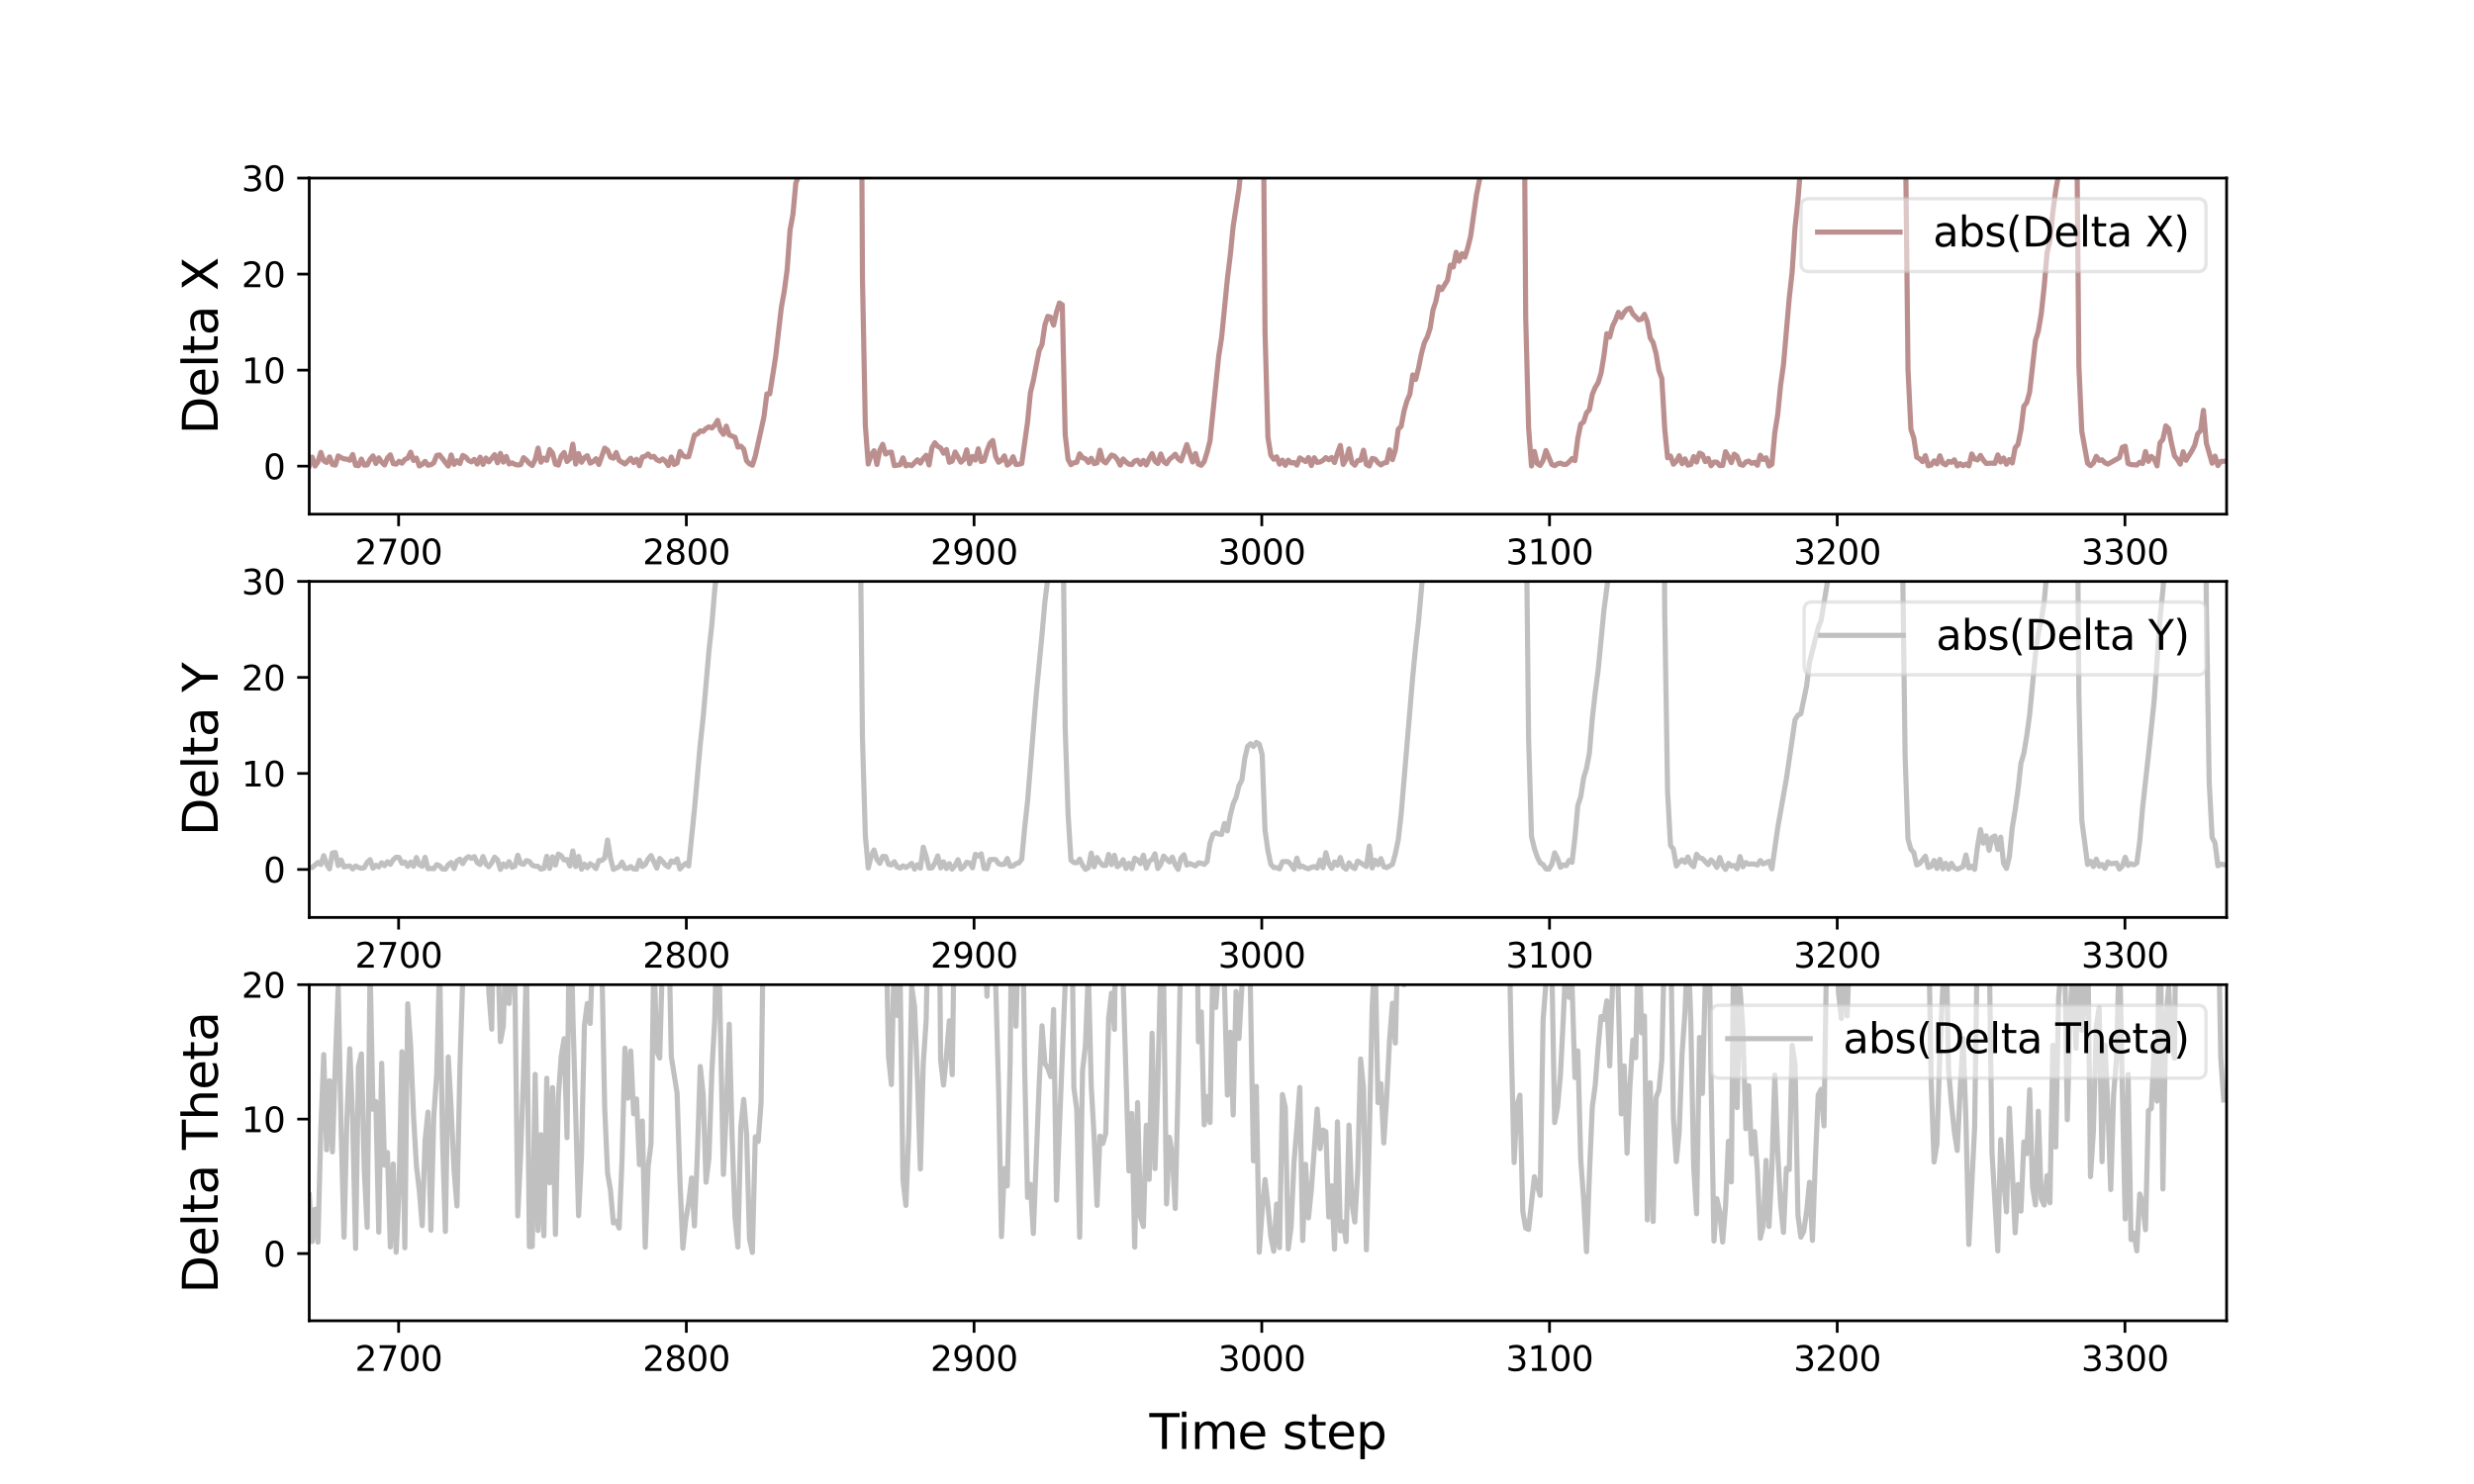 <?xml version="1.0" encoding="utf-8" standalone="no"?>
<!DOCTYPE svg PUBLIC "-//W3C//DTD SVG 1.1//EN"
  "http://www.w3.org/Graphics/SVG/1.1/DTD/svg11.dtd">
<svg xmlns:xlink="http://www.w3.org/1999/xlink" width="720pt" height="432pt" viewBox="0 0 720 432" xmlns="http://www.w3.org/2000/svg" version="1.1">
 <defs>
  <style type="text/css">*{stroke-linejoin: round; stroke-linecap: butt}</style>
 </defs>
 <g id="figure_1">
  <g id="patch_1">
   <path d="M 0 432 
L 720 432 
L 720 0 
L 0 0 
z
" style="fill: #ffffff"/>
  </g>
  <g id="axes_1">
   <g id="patch_2">
    <path d="M 90 149.675 
L 648 149.675 
L 648 51.84 
L 90 51.84 
z
" style="fill: #ffffff"/>
   </g>
   <g id="matplotlib.axis_1">
    <g id="xtick_1">
     <g id="line2d_1">
      <defs>
       <path id="md9067910f6" d="M 0 0 
L 0 3.5 
" style="stroke: #000000; stroke-width: 0.8"/>
      </defs>
      <g>
       <use xlink:href="#md9067910f6" x="116.009" y="149.675" style="stroke: #000000; stroke-width: 0.8"/>
      </g>
     </g>
     <g id="text_1">
      <!-- 2700 -->
      <g transform="translate(103.284 164.274) scale(0.1 -0.1)">
       <defs>
        <path id="DejaVuSans-32" d="M 1228 531 
L 3431 531 
L 3431 0 
L 469 0 
L 469 531 
Q 828 903 1448 1529 
Q 2069 2156 2228 2338 
Q 2531 2678 2651 2914 
Q 2772 3150 2772 3378 
Q 2772 3750 2511 3984 
Q 2250 4219 1831 4219 
Q 1534 4219 1204 4116 
Q 875 4013 500 3803 
L 500 4441 
Q 881 4594 1212 4672 
Q 1544 4750 1819 4750 
Q 2544 4750 2975 4387 
Q 3406 4025 3406 3419 
Q 3406 3131 3298 2873 
Q 3191 2616 2906 2266 
Q 2828 2175 2409 1742 
Q 1991 1309 1228 531 
z
" transform="scale(0.016)"/>
        <path id="DejaVuSans-37" d="M 525 4666 
L 3525 4666 
L 3525 4397 
L 1831 0 
L 1172 0 
L 2766 4134 
L 525 4134 
L 525 4666 
z
" transform="scale(0.016)"/>
        <path id="DejaVuSans-30" d="M 2034 4250 
Q 1547 4250 1301 3770 
Q 1056 3291 1056 2328 
Q 1056 1369 1301 889 
Q 1547 409 2034 409 
Q 2525 409 2770 889 
Q 3016 1369 3016 2328 
Q 3016 3291 2770 3770 
Q 2525 4250 2034 4250 
z
M 2034 4750 
Q 2819 4750 3233 4129 
Q 3647 3509 3647 2328 
Q 3647 1150 3233 529 
Q 2819 -91 2034 -91 
Q 1250 -91 836 529 
Q 422 1150 422 2328 
Q 422 3509 836 4129 
Q 1250 4750 2034 4750 
z
" transform="scale(0.016)"/>
       </defs>
       <use xlink:href="#DejaVuSans-32"/>
       <use xlink:href="#DejaVuSans-37" x="63.623"/>
       <use xlink:href="#DejaVuSans-30" x="127.246"/>
       <use xlink:href="#DejaVuSans-30" x="190.869"/>
      </g>
     </g>
    </g>
    <g id="xtick_2">
     <g id="line2d_2">
      <g>
       <use xlink:href="#md9067910f6" x="199.744" y="149.675" style="stroke: #000000; stroke-width: 0.8"/>
      </g>
     </g>
     <g id="text_2">
      <!-- 2800 -->
      <g transform="translate(187.019 164.274) scale(0.1 -0.1)">
       <defs>
        <path id="DejaVuSans-38" d="M 2034 2216 
Q 1584 2216 1326 1975 
Q 1069 1734 1069 1313 
Q 1069 891 1326 650 
Q 1584 409 2034 409 
Q 2484 409 2743 651 
Q 3003 894 3003 1313 
Q 3003 1734 2745 1975 
Q 2488 2216 2034 2216 
z
M 1403 2484 
Q 997 2584 770 2862 
Q 544 3141 544 3541 
Q 544 4100 942 4425 
Q 1341 4750 2034 4750 
Q 2731 4750 3128 4425 
Q 3525 4100 3525 3541 
Q 3525 3141 3298 2862 
Q 3072 2584 2669 2484 
Q 3125 2378 3379 2068 
Q 3634 1759 3634 1313 
Q 3634 634 3220 271 
Q 2806 -91 2034 -91 
Q 1263 -91 848 271 
Q 434 634 434 1313 
Q 434 1759 690 2068 
Q 947 2378 1403 2484 
z
M 1172 3481 
Q 1172 3119 1398 2916 
Q 1625 2713 2034 2713 
Q 2441 2713 2670 2916 
Q 2900 3119 2900 3481 
Q 2900 3844 2670 4047 
Q 2441 4250 2034 4250 
Q 1625 4250 1398 4047 
Q 1172 3844 1172 3481 
z
" transform="scale(0.016)"/>
       </defs>
       <use xlink:href="#DejaVuSans-32"/>
       <use xlink:href="#DejaVuSans-38" x="63.623"/>
       <use xlink:href="#DejaVuSans-30" x="127.246"/>
       <use xlink:href="#DejaVuSans-30" x="190.869"/>
      </g>
     </g>
    </g>
    <g id="xtick_3">
     <g id="line2d_3">
      <g>
       <use xlink:href="#md9067910f6" x="283.479" y="149.675" style="stroke: #000000; stroke-width: 0.8"/>
      </g>
     </g>
     <g id="text_3">
      <!-- 2900 -->
      <g transform="translate(270.754 164.274) scale(0.1 -0.1)">
       <defs>
        <path id="DejaVuSans-39" d="M 703 97 
L 703 672 
Q 941 559 1184 500 
Q 1428 441 1663 441 
Q 2288 441 2617 861 
Q 2947 1281 2994 2138 
Q 2813 1869 2534 1725 
Q 2256 1581 1919 1581 
Q 1219 1581 811 2004 
Q 403 2428 403 3163 
Q 403 3881 828 4315 
Q 1253 4750 1959 4750 
Q 2769 4750 3195 4129 
Q 3622 3509 3622 2328 
Q 3622 1225 3098 567 
Q 2575 -91 1691 -91 
Q 1453 -91 1209 -44 
Q 966 3 703 97 
z
M 1959 2075 
Q 2384 2075 2632 2365 
Q 2881 2656 2881 3163 
Q 2881 3666 2632 3958 
Q 2384 4250 1959 4250 
Q 1534 4250 1286 3958 
Q 1038 3666 1038 3163 
Q 1038 2656 1286 2365 
Q 1534 2075 1959 2075 
z
" transform="scale(0.016)"/>
       </defs>
       <use xlink:href="#DejaVuSans-32"/>
       <use xlink:href="#DejaVuSans-39" x="63.623"/>
       <use xlink:href="#DejaVuSans-30" x="127.246"/>
       <use xlink:href="#DejaVuSans-30" x="190.869"/>
      </g>
     </g>
    </g>
    <g id="xtick_4">
     <g id="line2d_4">
      <g>
       <use xlink:href="#md9067910f6" x="367.214" y="149.675" style="stroke: #000000; stroke-width: 0.8"/>
      </g>
     </g>
     <g id="text_4">
      <!-- 3000 -->
      <g transform="translate(354.489 164.274) scale(0.1 -0.1)">
       <defs>
        <path id="DejaVuSans-33" d="M 2597 2516 
Q 3050 2419 3304 2112 
Q 3559 1806 3559 1356 
Q 3559 666 3084 287 
Q 2609 -91 1734 -91 
Q 1441 -91 1130 -33 
Q 819 25 488 141 
L 488 750 
Q 750 597 1062 519 
Q 1375 441 1716 441 
Q 2309 441 2620 675 
Q 2931 909 2931 1356 
Q 2931 1769 2642 2001 
Q 2353 2234 1838 2234 
L 1294 2234 
L 1294 2753 
L 1863 2753 
Q 2328 2753 2575 2939 
Q 2822 3125 2822 3475 
Q 2822 3834 2567 4026 
Q 2313 4219 1838 4219 
Q 1578 4219 1281 4162 
Q 984 4106 628 3988 
L 628 4550 
Q 988 4650 1302 4700 
Q 1616 4750 1894 4750 
Q 2613 4750 3031 4423 
Q 3450 4097 3450 3541 
Q 3450 3153 3228 2886 
Q 3006 2619 2597 2516 
z
" transform="scale(0.016)"/>
       </defs>
       <use xlink:href="#DejaVuSans-33"/>
       <use xlink:href="#DejaVuSans-30" x="63.623"/>
       <use xlink:href="#DejaVuSans-30" x="127.246"/>
       <use xlink:href="#DejaVuSans-30" x="190.869"/>
      </g>
     </g>
    </g>
    <g id="xtick_5">
     <g id="line2d_5">
      <g>
       <use xlink:href="#md9067910f6" x="450.948" y="149.675" style="stroke: #000000; stroke-width: 0.8"/>
      </g>
     </g>
     <g id="text_5">
      <!-- 3100 -->
      <g transform="translate(438.223 164.274) scale(0.1 -0.1)">
       <defs>
        <path id="DejaVuSans-31" d="M 794 531 
L 1825 531 
L 1825 4091 
L 703 3866 
L 703 4441 
L 1819 4666 
L 2450 4666 
L 2450 531 
L 3481 531 
L 3481 0 
L 794 0 
L 794 531 
z
" transform="scale(0.016)"/>
       </defs>
       <use xlink:href="#DejaVuSans-33"/>
       <use xlink:href="#DejaVuSans-31" x="63.623"/>
       <use xlink:href="#DejaVuSans-30" x="127.246"/>
       <use xlink:href="#DejaVuSans-30" x="190.869"/>
      </g>
     </g>
    </g>
    <g id="xtick_6">
     <g id="line2d_6">
      <g>
       <use xlink:href="#md9067910f6" x="534.683" y="149.675" style="stroke: #000000; stroke-width: 0.8"/>
      </g>
     </g>
     <g id="text_6">
      <!-- 3200 -->
      <g transform="translate(521.958 164.274) scale(0.1 -0.1)">
       <use xlink:href="#DejaVuSans-33"/>
       <use xlink:href="#DejaVuSans-32" x="63.623"/>
       <use xlink:href="#DejaVuSans-30" x="127.246"/>
       <use xlink:href="#DejaVuSans-30" x="190.869"/>
      </g>
     </g>
    </g>
    <g id="xtick_7">
     <g id="line2d_7">
      <g>
       <use xlink:href="#md9067910f6" x="618.418" y="149.675" style="stroke: #000000; stroke-width: 0.8"/>
      </g>
     </g>
     <g id="text_7">
      <!-- 3300 -->
      <g transform="translate(605.693 164.274) scale(0.1 -0.1)">
       <use xlink:href="#DejaVuSans-33"/>
       <use xlink:href="#DejaVuSans-33" x="63.623"/>
       <use xlink:href="#DejaVuSans-30" x="127.246"/>
       <use xlink:href="#DejaVuSans-30" x="190.869"/>
      </g>
     </g>
    </g>
   </g>
   <g id="matplotlib.axis_2">
    <g id="ytick_1">
     <g id="line2d_8">
      <defs>
       <path id="m3a2c1abcde" d="M 0 0 
L -3.5 0 
" style="stroke: #000000; stroke-width: 0.8"/>
      </defs>
      <g>
       <use xlink:href="#m3a2c1abcde" x="90" y="135.699" style="stroke: #000000; stroke-width: 0.8"/>
      </g>
     </g>
     <g id="text_8">
      <!-- 0 -->
      <g transform="translate(76.638 139.498) scale(0.1 -0.1)">
       <use xlink:href="#DejaVuSans-30"/>
      </g>
     </g>
    </g>
    <g id="ytick_2">
     <g id="line2d_9">
      <g>
       <use xlink:href="#m3a2c1abcde" x="90" y="107.746" style="stroke: #000000; stroke-width: 0.8"/>
      </g>
     </g>
     <g id="text_9">
      <!-- 10 -->
      <g transform="translate(70.275 111.545) scale(0.1 -0.1)">
       <use xlink:href="#DejaVuSans-31"/>
       <use xlink:href="#DejaVuSans-30" x="63.623"/>
      </g>
     </g>
    </g>
    <g id="ytick_3">
     <g id="line2d_10">
      <g>
       <use xlink:href="#m3a2c1abcde" x="90" y="79.793" style="stroke: #000000; stroke-width: 0.8"/>
      </g>
     </g>
     <g id="text_10">
      <!-- 20 -->
      <g transform="translate(70.275 83.592) scale(0.1 -0.1)">
       <use xlink:href="#DejaVuSans-32"/>
       <use xlink:href="#DejaVuSans-30" x="63.623"/>
      </g>
     </g>
    </g>
    <g id="ytick_4">
     <g id="line2d_11">
      <g>
       <use xlink:href="#m3a2c1abcde" x="90" y="51.84" style="stroke: #000000; stroke-width: 0.8"/>
      </g>
     </g>
     <g id="text_11">
      <!-- 30 -->
      <g transform="translate(70.275 55.639) scale(0.1 -0.1)">
       <use xlink:href="#DejaVuSans-33"/>
       <use xlink:href="#DejaVuSans-30" x="63.623"/>
      </g>
     </g>
    </g>
    <g id="text_12">
     <!-- Delta X -->
     <g transform="translate(63.363 126.453) rotate(-90) scale(0.14 -0.14)">
      <defs>
       <path id="DejaVuSans-44" d="M 1259 4147 
L 1259 519 
L 2022 519 
Q 2988 519 3436 956 
Q 3884 1394 3884 2338 
Q 3884 3275 3436 3711 
Q 2988 4147 2022 4147 
L 1259 4147 
z
M 628 4666 
L 1925 4666 
Q 3281 4666 3915 4102 
Q 4550 3538 4550 2338 
Q 4550 1131 3912 565 
Q 3275 0 1925 0 
L 628 0 
L 628 4666 
z
" transform="scale(0.016)"/>
       <path id="DejaVuSans-65" d="M 3597 1894 
L 3597 1613 
L 953 1613 
Q 991 1019 1311 708 
Q 1631 397 2203 397 
Q 2534 397 2845 478 
Q 3156 559 3463 722 
L 3463 178 
Q 3153 47 2828 -22 
Q 2503 -91 2169 -91 
Q 1331 -91 842 396 
Q 353 884 353 1716 
Q 353 2575 817 3079 
Q 1281 3584 2069 3584 
Q 2775 3584 3186 3129 
Q 3597 2675 3597 1894 
z
M 3022 2063 
Q 3016 2534 2758 2815 
Q 2500 3097 2075 3097 
Q 1594 3097 1305 2825 
Q 1016 2553 972 2059 
L 3022 2063 
z
" transform="scale(0.016)"/>
       <path id="DejaVuSans-6c" d="M 603 4863 
L 1178 4863 
L 1178 0 
L 603 0 
L 603 4863 
z
" transform="scale(0.016)"/>
       <path id="DejaVuSans-74" d="M 1172 4494 
L 1172 3500 
L 2356 3500 
L 2356 3053 
L 1172 3053 
L 1172 1153 
Q 1172 725 1289 603 
Q 1406 481 1766 481 
L 2356 481 
L 2356 0 
L 1766 0 
Q 1100 0 847 248 
Q 594 497 594 1153 
L 594 3053 
L 172 3053 
L 172 3500 
L 594 3500 
L 594 4494 
L 1172 4494 
z
" transform="scale(0.016)"/>
       <path id="DejaVuSans-61" d="M 2194 1759 
Q 1497 1759 1228 1600 
Q 959 1441 959 1056 
Q 959 750 1161 570 
Q 1363 391 1709 391 
Q 2188 391 2477 730 
Q 2766 1069 2766 1631 
L 2766 1759 
L 2194 1759 
z
M 3341 1997 
L 3341 0 
L 2766 0 
L 2766 531 
Q 2569 213 2275 61 
Q 1981 -91 1556 -91 
Q 1019 -91 701 211 
Q 384 513 384 1019 
Q 384 1609 779 1909 
Q 1175 2209 1959 2209 
L 2766 2209 
L 2766 2266 
Q 2766 2663 2505 2880 
Q 2244 3097 1772 3097 
Q 1472 3097 1187 3025 
Q 903 2953 641 2809 
L 641 3341 
Q 956 3463 1253 3523 
Q 1550 3584 1831 3584 
Q 2591 3584 2966 3190 
Q 3341 2797 3341 1997 
z
" transform="scale(0.016)"/>
       <path id="DejaVuSans-20" transform="scale(0.016)"/>
       <path id="DejaVuSans-58" d="M 403 4666 
L 1081 4666 
L 2241 2931 
L 3406 4666 
L 4084 4666 
L 2584 2425 
L 4184 0 
L 3506 0 
L 2194 1984 
L 872 0 
L 191 0 
L 1856 2491 
L 403 4666 
z
" transform="scale(0.016)"/>
      </defs>
      <use xlink:href="#DejaVuSans-44"/>
      <use xlink:href="#DejaVuSans-65" x="77.002"/>
      <use xlink:href="#DejaVuSans-6c" x="138.525"/>
      <use xlink:href="#DejaVuSans-74" x="166.309"/>
      <use xlink:href="#DejaVuSans-61" x="205.518"/>
      <use xlink:href="#DejaVuSans-20" x="266.797"/>
      <use xlink:href="#DejaVuSans-58" x="298.584"/>
     </g>
    </g>
   </g>
   <g id="line2d_12">
    <path d="M 90 135.652 
L 90.843 133.072 
L 91.686 135.661 
L 92.529 134.451 
L 93.372 131.688 
L 94.215 134.12 
L 95.057 134.628 
L 95.9 132.993 
L 96.743 135.207 
L 97.586 135.395 
L 98.429 132.707 
L 99.272 133.217 
L 100.115 133.581 
L 100.958 133.66 
L 101.801 133.986 
L 102.644 132.317 
L 103.486 135.441 
L 104.329 135.572 
L 105.172 133.636 
L 106.015 135.398 
L 106.858 135.354 
L 107.701 133.714 
L 108.544 132.703 
L 109.387 134.929 
L 110.23 133.276 
L 111.073 134.531 
L 111.915 135.347 
L 112.758 133.327 
L 113.601 132.4 
L 114.444 134.963 
L 115.287 135.116 
L 116.13 134.28 
L 116.973 134.842 
L 117.816 133.75 
L 118.659 133.394 
L 119.502 131.632 
L 120.344 134.022 
L 121.187 133.35 
L 122.03 135.643 
L 122.873 135.172 
L 123.716 134.305 
L 124.559 135.441 
L 125.402 135.272 
L 126.245 134.723 
L 127.088 132.587 
L 127.931 132.432 
L 130.459 135.675 
L 131.302 132.447 
L 132.145 135.185 
L 132.988 134.129 
L 133.831 134.936 
L 134.674 132.586 
L 135.517 133.035 
L 136.36 134.046 
L 137.202 134.446 
L 138.045 133.729 
L 138.888 135.101 
L 139.731 133.099 
L 140.574 135.18 
L 141.417 133.331 
L 142.26 134.442 
L 143.946 132.36 
L 144.789 134.725 
L 145.631 131.981 
L 146.474 134.519 
L 147.317 132.859 
L 148.16 135.064 
L 149.003 134.726 
L 149.846 135.168 
L 150.689 135.375 
L 151.532 135.235 
L 152.375 133.23 
L 153.218 133.945 
L 154.06 134.938 
L 154.903 135.504 
L 155.746 133.818 
L 156.589 130.446 
L 157.432 134.55 
L 158.275 133.369 
L 159.118 134.015 
L 159.961 130.867 
L 160.804 131.919 
L 161.647 135.119 
L 162.489 135.384 
L 163.332 132.743 
L 164.175 131.724 
L 165.018 134.353 
L 165.861 133.547 
L 166.704 129.288 
L 167.547 135.095 
L 168.39 132.034 
L 169.233 134.565 
L 170.076 133.241 
L 170.918 132.652 
L 171.761 134.821 
L 172.604 134.373 
L 173.447 133.533 
L 174.29 135.221 
L 175.976 130.443 
L 176.819 131.055 
L 177.662 133.066 
L 178.505 133.385 
L 179.347 131.719 
L 180.19 134.031 
L 181.876 135.069 
L 183.562 133.398 
L 184.405 134.671 
L 185.248 133.692 
L 186.091 135.574 
L 186.934 133.035 
L 187.776 132.833 
L 188.619 132.154 
L 189.462 133.089 
L 190.305 132.852 
L 191.148 133.842 
L 191.991 134.222 
L 192.834 133.602 
L 193.677 134.265 
L 194.52 135.518 
L 195.363 133.038 
L 196.205 135.231 
L 197.048 134.78 
L 197.891 131.416 
L 198.734 132.612 
L 199.577 133.017 
L 200.42 132.931 
L 202.106 126.661 
L 202.949 126.352 
L 203.792 125.43 
L 204.634 125.578 
L 205.477 124.745 
L 206.32 124.253 
L 207.163 124.597 
L 208.006 123.752 
L 208.849 122.355 
L 209.692 125.294 
L 210.535 126.433 
L 211.378 124.044 
L 212.221 126.615 
L 213.906 127.301 
L 214.749 130.156 
L 215.592 129.877 
L 216.435 130.716 
L 217.278 134.168 
L 218.121 135.018 
L 218.964 135.425 
L 219.807 132.804 
L 222.335 121.326 
L 223.178 114.671 
L 224.021 114.662 
L 225.707 104.045 
L 227.393 89.504 
L 228.236 84.815 
L 229.079 78.544 
L 229.921 66.968 
L 230.764 62.439 
L 231.607 53.275 
L 232.45 51.175 
L 234.979 24.805 
L 235.822 18.674 
L 238.041 -1 
M 250.57 -1 
L 250.994 80.706 
L 251.837 123.861 
L 252.68 135.08 
L 253.523 132.371 
L 254.366 131.217 
L 255.208 135.201 
L 256.051 131.034 
L 256.894 129.353 
L 257.737 132.189 
L 258.58 131.696 
L 259.423 131.605 
L 260.266 135.559 
L 261.952 135.291 
L 262.795 133.28 
L 263.637 135.619 
L 264.48 135.245 
L 265.323 135.555 
L 267.009 133.838 
L 267.852 134.829 
L 268.695 133.468 
L 269.538 132.533 
L 270.381 135.355 
L 271.224 130.345 
L 272.066 128.894 
L 272.909 129.929 
L 273.752 130.382 
L 274.595 131.945 
L 275.438 130.861 
L 276.281 134.576 
L 277.124 134.22 
L 277.967 131.585 
L 279.653 134.544 
L 280.495 133.741 
L 281.338 130.95 
L 282.181 134.984 
L 283.024 132.88 
L 283.867 133.92 
L 284.71 130.654 
L 285.553 134.368 
L 286.396 134.105 
L 287.239 131.216 
L 288.082 129.062 
L 288.924 128.23 
L 289.767 132.903 
L 290.61 134.558 
L 291.453 134.017 
L 292.296 132.698 
L 293.139 135.403 
L 293.982 134.781 
L 294.825 132.957 
L 295.668 135.216 
L 296.511 135.148 
L 297.353 134.924 
L 299.039 122.94 
L 299.882 114.308 
L 300.725 110.796 
L 302.411 102.104 
L 303.254 100.291 
L 304.097 94.55 
L 304.94 92.084 
L 305.782 92.354 
L 306.625 94.648 
L 307.468 90.881 
L 308.311 88.202 
L 309.154 88.734 
L 309.997 126.437 
L 310.84 133.727 
L 311.683 135.275 
L 312.526 134.699 
L 313.369 134.577 
L 314.211 132.103 
L 315.054 133.253 
L 315.897 133.542 
L 316.74 134.625 
L 317.583 133.406 
L 318.426 134.975 
L 319.269 134.745 
L 320.112 131.06 
L 320.955 134.11 
L 321.798 134.749 
L 323.483 132.462 
L 324.326 132.757 
L 325.169 133.747 
L 326.012 135.406 
L 326.855 133.608 
L 327.698 134.512 
L 328.541 135.121 
L 329.384 135.243 
L 330.227 134.2 
L 331.069 133.969 
L 331.912 135.188 
L 332.755 134.008 
L 333.598 135.348 
L 334.441 133.547 
L 335.284 132.042 
L 336.127 134.254 
L 336.97 134.928 
L 337.813 132.163 
L 338.656 134.363 
L 339.498 135 
L 340.341 133.709 
L 341.184 133.033 
L 342.027 132.21 
L 342.87 133.558 
L 343.713 134.187 
L 345.399 129.41 
L 347.085 134.486 
L 347.927 132.023 
L 348.77 135.126 
L 349.613 135.441 
L 350.456 134.382 
L 351.299 131.645 
L 352.142 128.347 
L 354.671 103.713 
L 355.514 98.283 
L 357.199 81.231 
L 358.042 74.306 
L 358.885 65.869 
L 360.571 54.993 
L 361.414 46.435 
L 362.257 39.837 
L 363.943 20.666 
L 364.785 14.101 
L 365.628 5.393 
L 366.406 -1 
M 367.415 -1 
L 368.157 96.551 
L 369 127.275 
L 369.843 132.495 
L 370.686 133.693 
L 371.529 132.966 
L 372.372 135.126 
L 373.215 133.944 
L 374.057 135.462 
L 374.9 133.965 
L 375.743 134.753 
L 376.586 134.622 
L 377.429 135.389 
L 378.272 133.297 
L 379.958 134.369 
L 380.801 133.199 
L 381.644 135.519 
L 382.486 133.249 
L 383.329 134.612 
L 384.172 134.473 
L 385.015 134.01 
L 385.858 133.22 
L 386.701 133.848 
L 387.544 133.175 
L 388.387 134.647 
L 389.23 131.901 
L 390.073 129.666 
L 390.915 135.199 
L 391.758 133.745 
L 392.601 130.656 
L 393.444 134.657 
L 394.287 135.424 
L 395.13 134.079 
L 395.973 133.968 
L 396.816 131.062 
L 397.659 135.198 
L 398.502 135.652 
L 399.344 133.437 
L 400.187 133.652 
L 401.03 134.698 
L 401.873 135.358 
L 402.716 134.779 
L 403.559 134.636 
L 404.402 130.939 
L 405.245 133.801 
L 406.088 131.042 
L 406.931 124.94 
L 407.773 124.099 
L 408.616 119.662 
L 409.459 116.706 
L 410.302 114.764 
L 411.145 109.144 
L 411.988 110.462 
L 412.831 107.137 
L 413.674 102.946 
L 414.517 99.789 
L 415.36 98.126 
L 416.202 95.564 
L 417.045 90.218 
L 417.888 87.703 
L 418.731 83.491 
L 419.574 84.299 
L 421.26 81.576 
L 422.103 77.172 
L 422.946 77.728 
L 423.789 73.441 
L 424.631 76.041 
L 425.474 73.846 
L 426.317 74.861 
L 427.16 72.138 
L 428.003 68.715 
L 429.689 56.712 
L 430.532 52.558 
L 431.375 47.163 
L 432.218 42.879 
L 433.06 39.938 
L 433.903 33.501 
L 434.746 29.828 
L 435.589 20.409 
L 436.432 17.885 
L 438.118 0.529 
L 438.614 -1 
M 443.397 -1 
L 444.018 92.419 
L 444.861 124.516 
L 445.704 135.648 
L 446.547 131.418 
L 447.39 134.963 
L 448.233 135.491 
L 449.076 134.04 
L 449.918 131.15 
L 451.604 135.187 
L 452.447 135.571 
L 453.29 135.008 
L 454.133 134.815 
L 454.976 135.189 
L 455.819 135.167 
L 456.662 134.459 
L 457.505 133.498 
L 458.347 134.095 
L 459.19 127.551 
L 460.033 123.488 
L 460.876 122.819 
L 461.719 120.183 
L 462.562 119.239 
L 463.405 114.786 
L 464.248 112.775 
L 465.091 111.404 
L 465.934 108.679 
L 466.776 103.683 
L 467.619 97.136 
L 468.462 98.128 
L 469.305 94.89 
L 470.148 93.19 
L 470.991 90.916 
L 471.834 92.431 
L 472.677 90.965 
L 473.52 90.005 
L 474.363 89.692 
L 475.205 91.393 
L 476.891 93.11 
L 477.734 92.888 
L 478.577 91.501 
L 479.42 93.667 
L 480.263 98.372 
L 481.106 99.755 
L 481.949 102.889 
L 482.792 107.855 
L 483.634 110.135 
L 484.477 124.837 
L 485.32 133.269 
L 486.163 132.757 
L 487.006 135.14 
L 487.849 134.307 
L 488.692 132.656 
L 489.535 134.984 
L 490.378 133.576 
L 491.221 135.402 
L 492.063 135.221 
L 492.906 132.903 
L 493.749 134.511 
L 494.592 131.9 
L 495.435 132.266 
L 496.278 134.38 
L 497.121 133.44 
L 497.964 135.581 
L 498.807 134.506 
L 499.65 134.542 
L 500.492 135.538 
L 501.335 135.485 
L 502.178 131.489 
L 503.021 132.915 
L 503.864 134.672 
L 504.707 132.198 
L 505.55 132.842 
L 506.393 135.167 
L 507.236 135.448 
L 508.079 134.479 
L 508.921 134.222 
L 509.764 134.88 
L 510.607 134.569 
L 511.45 135.436 
L 512.293 132.51 
L 513.136 133.755 
L 513.979 133.254 
L 514.822 135.664 
L 515.665 135.172 
L 516.508 126.001 
L 517.35 120.832 
L 518.193 112.212 
L 519.036 106.206 
L 520.722 86.741 
L 521.565 79.148 
L 522.408 66.252 
L 523.251 58.295 
L 524.937 36.938 
L 525.779 29.227 
L 526.622 19.347 
L 527.465 10.889 
L 528.459 -1 
M 554.347 -1 
L 554.438 30.836 
L 555.281 107.627 
L 556.124 124.975 
L 556.967 127.484 
L 557.81 133.091 
L 558.653 133.53 
L 559.495 134.378 
L 560.338 132.639 
L 561.181 135.594 
L 562.024 135.373 
L 562.867 134.164 
L 563.71 135.03 
L 564.553 132.674 
L 565.396 134.826 
L 566.239 135.328 
L 567.082 134.296 
L 567.924 134.58 
L 568.767 133.856 
L 569.61 135.649 
L 570.453 134.96 
L 571.296 135.551 
L 572.139 135.081 
L 572.982 135.618 
L 573.825 132.142 
L 574.668 133.623 
L 575.511 133.889 
L 576.353 132.564 
L 577.196 133.949 
L 578.039 134.906 
L 579.725 134.827 
L 580.568 134.888 
L 581.411 132.428 
L 582.254 134.499 
L 583.097 133.322 
L 583.94 135.144 
L 584.782 133.781 
L 585.625 134.768 
L 586.468 130.36 
L 587.311 129.336 
L 588.154 125.087 
L 588.997 118.247 
L 589.84 117.197 
L 590.683 114.115 
L 592.369 99.122 
L 593.211 96.353 
L 594.054 91.376 
L 594.897 83.595 
L 595.74 73.658 
L 596.583 70.041 
L 597.426 61.818 
L 598.269 55.433 
L 599.112 50.662 
L 599.955 44.091 
L 600.798 40.135 
L 602.483 25.647 
L 603.326 17.435 
L 604.169 12.637 
L 605.012 106.643 
L 605.855 125.549 
L 607.541 134.86 
L 608.384 135.56 
L 609.227 134.802 
L 610.069 132.844 
L 610.912 134.026 
L 611.755 133.864 
L 612.598 134.708 
L 613.441 135.104 
L 616.813 133.211 
L 617.656 130.216 
L 618.498 129.901 
L 619.341 134.927 
L 620.184 135.241 
L 621.87 135.374 
L 622.713 134.563 
L 623.556 134.935 
L 624.399 131.438 
L 625.242 134.299 
L 626.085 132.858 
L 626.927 133.627 
L 627.77 135.617 
L 628.613 128.941 
L 629.456 127.895 
L 630.299 123.961 
L 631.142 124.8 
L 631.985 129.153 
L 632.828 132.712 
L 633.671 133.746 
L 634.514 135.121 
L 635.356 131.506 
L 636.199 133.985 
L 637.885 131.265 
L 638.728 129.595 
L 639.571 126.313 
L 640.414 125.368 
L 641.257 119.439 
L 642.1 128.953 
L 643.785 134.84 
L 644.628 132.781 
L 645.471 135.534 
L 646.314 134.309 
L 647.157 134.275 
L 647.157 134.275 
" clip-path="url(#pcbe54ca115)" style="fill: none; stroke: #bc8f8f; stroke-width: 1.5; stroke-linecap: square"/>
   </g>
   <g id="patch_3">
    <path d="M 90 149.675 
L 90 51.84 
" style="fill: none; stroke: #000000; stroke-width: 0.8; stroke-linejoin: miter; stroke-linecap: square"/>
   </g>
   <g id="patch_4">
    <path d="M 648 149.675 
L 648 51.84 
" style="fill: none; stroke: #000000; stroke-width: 0.8; stroke-linejoin: miter; stroke-linecap: square"/>
   </g>
   <g id="patch_5">
    <path d="M 90 149.675 
L 648 149.675 
" style="fill: none; stroke: #000000; stroke-width: 0.8; stroke-linejoin: miter; stroke-linecap: square"/>
   </g>
   <g id="patch_6">
    <path d="M 90 51.84 
L 648 51.84 
" style="fill: none; stroke: #000000; stroke-width: 0.8; stroke-linejoin: miter; stroke-linecap: square"/>
   </g>
   <g id="legend_1">
    <g id="patch_7">
     <path d="M 526.564 79.054 
L 639.6 79.054 
Q 642 79.054 642 76.654 
L 642 60.24 
Q 642 57.84 639.6 57.84 
L 526.564 57.84 
Q 524.164 57.84 524.164 60.24 
L 524.164 76.654 
Q 524.164 79.054 526.564 79.054 
z
" style="fill: #ffffff; opacity: 0.5; stroke: #cccccc; stroke-linejoin: miter"/>
    </g>
    <g id="line2d_13">
     <path d="M 528.964 67.558 
L 540.964 67.558 
L 552.964 67.558 
" style="fill: none; stroke: #bc8f8f; stroke-width: 1.5; stroke-linecap: square"/>
    </g>
    <g id="text_13">
     <!-- abs(Delta X) -->
     <g transform="translate(562.564 71.758) scale(0.12 -0.12)">
      <defs>
       <path id="DejaVuSans-62" d="M 3116 1747 
Q 3116 2381 2855 2742 
Q 2594 3103 2138 3103 
Q 1681 3103 1420 2742 
Q 1159 2381 1159 1747 
Q 1159 1113 1420 752 
Q 1681 391 2138 391 
Q 2594 391 2855 752 
Q 3116 1113 3116 1747 
z
M 1159 2969 
Q 1341 3281 1617 3432 
Q 1894 3584 2278 3584 
Q 2916 3584 3314 3078 
Q 3713 2572 3713 1747 
Q 3713 922 3314 415 
Q 2916 -91 2278 -91 
Q 1894 -91 1617 61 
Q 1341 213 1159 525 
L 1159 0 
L 581 0 
L 581 4863 
L 1159 4863 
L 1159 2969 
z
" transform="scale(0.016)"/>
       <path id="DejaVuSans-73" d="M 2834 3397 
L 2834 2853 
Q 2591 2978 2328 3040 
Q 2066 3103 1784 3103 
Q 1356 3103 1142 2972 
Q 928 2841 928 2578 
Q 928 2378 1081 2264 
Q 1234 2150 1697 2047 
L 1894 2003 
Q 2506 1872 2764 1633 
Q 3022 1394 3022 966 
Q 3022 478 2636 193 
Q 2250 -91 1575 -91 
Q 1294 -91 989 -36 
Q 684 19 347 128 
L 347 722 
Q 666 556 975 473 
Q 1284 391 1588 391 
Q 1994 391 2212 530 
Q 2431 669 2431 922 
Q 2431 1156 2273 1281 
Q 2116 1406 1581 1522 
L 1381 1569 
Q 847 1681 609 1914 
Q 372 2147 372 2553 
Q 372 3047 722 3315 
Q 1072 3584 1716 3584 
Q 2034 3584 2315 3537 
Q 2597 3491 2834 3397 
z
" transform="scale(0.016)"/>
       <path id="DejaVuSans-28" d="M 1984 4856 
Q 1566 4138 1362 3434 
Q 1159 2731 1159 2009 
Q 1159 1288 1364 580 
Q 1569 -128 1984 -844 
L 1484 -844 
Q 1016 -109 783 600 
Q 550 1309 550 2009 
Q 550 2706 781 3412 
Q 1013 4119 1484 4856 
L 1984 4856 
z
" transform="scale(0.016)"/>
       <path id="DejaVuSans-29" d="M 513 4856 
L 1013 4856 
Q 1481 4119 1714 3412 
Q 1947 2706 1947 2009 
Q 1947 1309 1714 600 
Q 1481 -109 1013 -844 
L 513 -844 
Q 928 -128 1133 580 
Q 1338 1288 1338 2009 
Q 1338 2731 1133 3434 
Q 928 4138 513 4856 
z
" transform="scale(0.016)"/>
      </defs>
      <use xlink:href="#DejaVuSans-61"/>
      <use xlink:href="#DejaVuSans-62" x="61.279"/>
      <use xlink:href="#DejaVuSans-73" x="124.756"/>
      <use xlink:href="#DejaVuSans-28" x="176.855"/>
      <use xlink:href="#DejaVuSans-44" x="215.869"/>
      <use xlink:href="#DejaVuSans-65" x="292.871"/>
      <use xlink:href="#DejaVuSans-6c" x="354.395"/>
      <use xlink:href="#DejaVuSans-74" x="382.178"/>
      <use xlink:href="#DejaVuSans-61" x="421.387"/>
      <use xlink:href="#DejaVuSans-20" x="482.666"/>
      <use xlink:href="#DejaVuSans-58" x="514.453"/>
      <use xlink:href="#DejaVuSans-29" x="582.959"/>
     </g>
    </g>
   </g>
  </g>
  <g id="axes_2">
   <g id="patch_8">
    <path d="M 90 267.078 
L 648 267.078 
L 648 169.242 
L 90 169.242 
z
" style="fill: #ffffff"/>
   </g>
   <g id="matplotlib.axis_3">
    <g id="xtick_8">
     <g id="line2d_14">
      <g>
       <use xlink:href="#md9067910f6" x="116.009" y="267.078" style="stroke: #000000; stroke-width: 0.8"/>
      </g>
     </g>
     <g id="text_14">
      <!-- 2700 -->
      <g transform="translate(103.284 281.676) scale(0.1 -0.1)">
       <use xlink:href="#DejaVuSans-32"/>
       <use xlink:href="#DejaVuSans-37" x="63.623"/>
       <use xlink:href="#DejaVuSans-30" x="127.246"/>
       <use xlink:href="#DejaVuSans-30" x="190.869"/>
      </g>
     </g>
    </g>
    <g id="xtick_9">
     <g id="line2d_15">
      <g>
       <use xlink:href="#md9067910f6" x="199.744" y="267.078" style="stroke: #000000; stroke-width: 0.8"/>
      </g>
     </g>
     <g id="text_15">
      <!-- 2800 -->
      <g transform="translate(187.019 281.676) scale(0.1 -0.1)">
       <use xlink:href="#DejaVuSans-32"/>
       <use xlink:href="#DejaVuSans-38" x="63.623"/>
       <use xlink:href="#DejaVuSans-30" x="127.246"/>
       <use xlink:href="#DejaVuSans-30" x="190.869"/>
      </g>
     </g>
    </g>
    <g id="xtick_10">
     <g id="line2d_16">
      <g>
       <use xlink:href="#md9067910f6" x="283.479" y="267.078" style="stroke: #000000; stroke-width: 0.8"/>
      </g>
     </g>
     <g id="text_16">
      <!-- 2900 -->
      <g transform="translate(270.754 281.676) scale(0.1 -0.1)">
       <use xlink:href="#DejaVuSans-32"/>
       <use xlink:href="#DejaVuSans-39" x="63.623"/>
       <use xlink:href="#DejaVuSans-30" x="127.246"/>
       <use xlink:href="#DejaVuSans-30" x="190.869"/>
      </g>
     </g>
    </g>
    <g id="xtick_11">
     <g id="line2d_17">
      <g>
       <use xlink:href="#md9067910f6" x="367.214" y="267.078" style="stroke: #000000; stroke-width: 0.8"/>
      </g>
     </g>
     <g id="text_17">
      <!-- 3000 -->
      <g transform="translate(354.489 281.676) scale(0.1 -0.1)">
       <use xlink:href="#DejaVuSans-33"/>
       <use xlink:href="#DejaVuSans-30" x="63.623"/>
       <use xlink:href="#DejaVuSans-30" x="127.246"/>
       <use xlink:href="#DejaVuSans-30" x="190.869"/>
      </g>
     </g>
    </g>
    <g id="xtick_12">
     <g id="line2d_18">
      <g>
       <use xlink:href="#md9067910f6" x="450.948" y="267.078" style="stroke: #000000; stroke-width: 0.8"/>
      </g>
     </g>
     <g id="text_18">
      <!-- 3100 -->
      <g transform="translate(438.223 281.676) scale(0.1 -0.1)">
       <use xlink:href="#DejaVuSans-33"/>
       <use xlink:href="#DejaVuSans-31" x="63.623"/>
       <use xlink:href="#DejaVuSans-30" x="127.246"/>
       <use xlink:href="#DejaVuSans-30" x="190.869"/>
      </g>
     </g>
    </g>
    <g id="xtick_13">
     <g id="line2d_19">
      <g>
       <use xlink:href="#md9067910f6" x="534.683" y="267.078" style="stroke: #000000; stroke-width: 0.8"/>
      </g>
     </g>
     <g id="text_19">
      <!-- 3200 -->
      <g transform="translate(521.958 281.676) scale(0.1 -0.1)">
       <use xlink:href="#DejaVuSans-33"/>
       <use xlink:href="#DejaVuSans-32" x="63.623"/>
       <use xlink:href="#DejaVuSans-30" x="127.246"/>
       <use xlink:href="#DejaVuSans-30" x="190.869"/>
      </g>
     </g>
    </g>
    <g id="xtick_14">
     <g id="line2d_20">
      <g>
       <use xlink:href="#md9067910f6" x="618.418" y="267.078" style="stroke: #000000; stroke-width: 0.8"/>
      </g>
     </g>
     <g id="text_20">
      <!-- 3300 -->
      <g transform="translate(605.693 281.676) scale(0.1 -0.1)">
       <use xlink:href="#DejaVuSans-33"/>
       <use xlink:href="#DejaVuSans-33" x="63.623"/>
       <use xlink:href="#DejaVuSans-30" x="127.246"/>
       <use xlink:href="#DejaVuSans-30" x="190.869"/>
      </g>
     </g>
    </g>
   </g>
   <g id="matplotlib.axis_4">
    <g id="ytick_5">
     <g id="line2d_21">
      <g>
       <use xlink:href="#m3a2c1abcde" x="90" y="253.101" style="stroke: #000000; stroke-width: 0.8"/>
      </g>
     </g>
     <g id="text_21">
      <!-- 0 -->
      <g transform="translate(76.638 256.9) scale(0.1 -0.1)">
       <use xlink:href="#DejaVuSans-30"/>
      </g>
     </g>
    </g>
    <g id="ytick_6">
     <g id="line2d_22">
      <g>
       <use xlink:href="#m3a2c1abcde" x="90" y="225.148" style="stroke: #000000; stroke-width: 0.8"/>
      </g>
     </g>
     <g id="text_22">
      <!-- 10 -->
      <g transform="translate(70.275 228.947) scale(0.1 -0.1)">
       <use xlink:href="#DejaVuSans-31"/>
       <use xlink:href="#DejaVuSans-30" x="63.623"/>
      </g>
     </g>
    </g>
    <g id="ytick_7">
     <g id="line2d_23">
      <g>
       <use xlink:href="#m3a2c1abcde" x="90" y="197.195" style="stroke: #000000; stroke-width: 0.8"/>
      </g>
     </g>
     <g id="text_23">
      <!-- 20 -->
      <g transform="translate(70.275 200.995) scale(0.1 -0.1)">
       <use xlink:href="#DejaVuSans-32"/>
       <use xlink:href="#DejaVuSans-30" x="63.623"/>
      </g>
     </g>
    </g>
    <g id="ytick_8">
     <g id="line2d_24">
      <g>
       <use xlink:href="#m3a2c1abcde" x="90" y="169.242" style="stroke: #000000; stroke-width: 0.8"/>
      </g>
     </g>
     <g id="text_24">
      <!-- 30 -->
      <g transform="translate(70.275 173.042) scale(0.1 -0.1)">
       <use xlink:href="#DejaVuSans-33"/>
       <use xlink:href="#DejaVuSans-30" x="63.623"/>
      </g>
     </g>
    </g>
    <g id="text_25">
     <!-- Delta Y -->
     <g transform="translate(63.363 243.336) rotate(-90) scale(0.14 -0.14)">
      <defs>
       <path id="DejaVuSans-59" d="M -13 4666 
L 666 4666 
L 1959 2747 
L 3244 4666 
L 3922 4666 
L 2272 2222 
L 2272 0 
L 1638 0 
L 1638 2222 
L -13 4666 
z
" transform="scale(0.016)"/>
      </defs>
      <use xlink:href="#DejaVuSans-44"/>
      <use xlink:href="#DejaVuSans-65" x="77.002"/>
      <use xlink:href="#DejaVuSans-6c" x="138.525"/>
      <use xlink:href="#DejaVuSans-74" x="166.309"/>
      <use xlink:href="#DejaVuSans-61" x="205.518"/>
      <use xlink:href="#DejaVuSans-20" x="266.797"/>
      <use xlink:href="#DejaVuSans-59" x="298.584"/>
     </g>
    </g>
   </g>
   <g id="line2d_25">
    <path d="M 90 252.379 
L 90.843 252.543 
L 92.529 251.067 
L 93.372 251.661 
L 94.215 249.086 
L 95.057 251.545 
L 95.9 252.929 
L 96.743 248.32 
L 97.586 248.164 
L 98.429 251.971 
L 99.272 250.354 
L 100.115 252.365 
L 100.958 252.161 
L 101.801 252.076 
L 102.644 252.956 
L 103.486 252.091 
L 104.329 252.504 
L 105.172 252.762 
L 106.015 252.575 
L 106.858 251.043 
L 107.701 250.264 
L 108.544 252.734 
L 109.387 251.874 
L 110.23 252.361 
L 111.073 251.166 
L 111.915 252.018 
L 112.758 250.864 
L 113.601 251.612 
L 114.444 250.269 
L 115.287 249.529 
L 116.13 249.598 
L 116.973 251.327 
L 117.816 250.933 
L 118.659 252.215 
L 119.502 250.965 
L 120.344 252.169 
L 121.187 249.618 
L 122.03 251.708 
L 122.873 252.179 
L 123.716 249.57 
L 124.559 252.869 
L 125.402 252.802 
L 126.245 252.892 
L 127.088 251.694 
L 127.931 252.017 
L 128.773 252.976 
L 129.616 253.03 
L 130.459 251.734 
L 131.302 251.072 
L 132.145 252.838 
L 132.988 250.639 
L 133.831 250.094 
L 134.674 251.418 
L 135.517 249.977 
L 136.36 249.387 
L 137.202 249.863 
L 138.045 249.375 
L 138.888 251.125 
L 139.731 251.654 
L 140.574 249.339 
L 141.417 251.514 
L 142.26 252.3 
L 143.103 251.151 
L 143.946 249.518 
L 144.789 250.3 
L 145.631 253.075 
L 146.474 251.484 
L 147.317 252.33 
L 148.16 250.832 
L 149.003 252.467 
L 149.846 252.149 
L 150.689 248.975 
L 151.532 251.364 
L 152.375 251.603 
L 153.218 250.526 
L 154.06 250.766 
L 154.903 251.888 
L 155.746 252.143 
L 156.589 252.201 
L 157.432 253.029 
L 158.275 252.775 
L 159.118 249.283 
L 159.961 252.794 
L 160.804 249.434 
L 161.647 251.833 
L 162.489 248.622 
L 163.332 249.111 
L 164.175 250.349 
L 165.018 250.204 
L 165.861 252.107 
L 166.704 247.715 
L 167.547 252.264 
L 168.39 249.303 
L 169.233 253.032 
L 170.076 251.545 
L 170.918 252.598 
L 171.761 251.422 
L 172.604 251.992 
L 173.447 252.852 
L 174.29 250.517 
L 175.133 250.485 
L 175.976 249.785 
L 176.819 244.528 
L 177.662 249.722 
L 178.505 253.087 
L 180.19 252.292 
L 181.033 250.967 
L 181.876 252.788 
L 182.719 252.789 
L 183.562 252.256 
L 184.405 252.95 
L 185.248 253.012 
L 186.091 250.415 
L 186.934 252.233 
L 187.776 251.678 
L 188.619 250.06 
L 189.462 249.047 
L 191.148 252.711 
L 191.991 249.898 
L 192.834 250.757 
L 193.677 251.802 
L 194.52 252.387 
L 195.363 250.622 
L 196.205 251.03 
L 197.048 250.028 
L 197.891 252.972 
L 198.734 251.995 
L 199.577 251.338 
L 200.42 252.086 
L 202.106 235.636 
L 203.792 216.636 
L 204.634 208.892 
L 206.32 189.49 
L 207.163 181.846 
L 208.006 171.666 
L 208.849 164.038 
L 209.692 153.386 
L 210.535 145.48 
L 211.378 135.369 
L 213.906 113.773 
L 214.749 104.933 
L 218.121 77.908 
L 219.807 60.728 
L 220.65 57.267 
L 221.492 51.34 
L 224.021 39.332 
L 224.864 34.431 
L 225.707 28.426 
L 226.55 29.131 
L 227.393 25.075 
L 228.236 22.557 
L 229.079 18.235 
L 229.921 15.16 
L 230.764 13.213 
L 232.45 13.952 
L 233.293 16.577 
L 234.136 20.051 
L 234.979 21.192 
L 236.665 24.817 
L 237.508 30.312 
L 238.35 34.006 
L 239.193 38.558 
L 240.036 45.531 
L 240.879 50.582 
L 242.565 63.694 
L 243.408 70.028 
L 244.251 74.253 
L 245.094 80.253 
L 245.937 88.342 
L 246.779 95.195 
L 247.622 103.048 
L 248.465 114.279 
L 249.308 123.178 
L 250.151 133.721 
L 250.994 214.684 
L 251.837 243.224 
L 252.68 252.664 
L 253.523 249.257 
L 254.366 247.436 
L 255.208 250.18 
L 256.051 251.321 
L 256.894 249.318 
L 257.737 249.334 
L 258.58 251.597 
L 259.423 251.791 
L 260.266 250.854 
L 261.109 252.327 
L 261.952 252.709 
L 262.795 252.047 
L 263.637 252.539 
L 264.48 252.001 
L 265.323 251.32 
L 266.166 253.006 
L 267.009 251.71 
L 267.852 252.728 
L 268.695 246.611 
L 269.538 249.358 
L 270.381 252.71 
L 271.224 252.655 
L 272.066 251.262 
L 272.909 249.154 
L 273.752 252.654 
L 274.595 250.884 
L 275.438 252.838 
L 276.281 251.407 
L 277.124 253.014 
L 277.967 251.913 
L 278.81 250.26 
L 279.653 252.968 
L 280.495 252.335 
L 281.338 251.015 
L 282.181 251.207 
L 283.024 252.635 
L 283.867 248.682 
L 284.71 249.227 
L 285.553 248.564 
L 286.396 252.806 
L 287.239 252.906 
L 288.082 250.252 
L 288.924 250.168 
L 289.767 250.233 
L 290.61 251.424 
L 291.453 251.669 
L 292.296 251.575 
L 293.139 249.908 
L 293.982 252.159 
L 294.825 252.094 
L 295.668 251.419 
L 296.511 251.177 
L 297.353 250.119 
L 298.196 241.036 
L 299.039 233.399 
L 301.568 202.254 
L 303.254 184.767 
L 304.097 175.133 
L 304.94 168.375 
L 306.625 150.722 
L 307.468 144.033 
L 309.154 132.395 
L 309.997 211.84 
L 310.84 237.01 
L 311.683 250.418 
L 312.526 251.088 
L 313.369 251.153 
L 314.211 250.082 
L 315.054 251.88 
L 315.897 253.072 
L 316.74 252.607 
L 317.583 248.327 
L 318.426 252.321 
L 319.269 249.637 
L 320.112 251.024 
L 320.955 251.93 
L 321.798 251.943 
L 322.64 248.722 
L 323.483 251.691 
L 324.326 248.968 
L 325.169 252.297 
L 326.012 251.698 
L 326.855 250.274 
L 327.698 252.821 
L 328.541 251.327 
L 329.384 252.865 
L 330.227 249.832 
L 331.069 250.299 
L 331.912 251.404 
L 332.755 248.943 
L 333.598 252.737 
L 334.441 250.759 
L 335.284 250.154 
L 336.127 248.556 
L 336.97 252.819 
L 337.813 251.605 
L 338.656 249.198 
L 340.341 250.926 
L 341.184 249.527 
L 342.027 251.773 
L 342.87 253.078 
L 343.713 249.801 
L 344.556 248.827 
L 345.399 251.843 
L 346.242 251.367 
L 347.927 252.081 
L 348.77 251.174 
L 349.613 251.305 
L 350.456 251.639 
L 351.299 250.8 
L 352.142 245.431 
L 352.985 242.964 
L 353.828 242.403 
L 354.671 242.79 
L 355.514 242.919 
L 356.356 239.719 
L 357.199 241.881 
L 358.042 237.317 
L 358.885 234.008 
L 359.728 232.134 
L 360.571 228.705 
L 361.414 227.104 
L 362.257 220.838 
L 363.1 217.236 
L 363.943 216.496 
L 364.785 217.316 
L 365.628 216.108 
L 366.471 216.613 
L 367.314 219.569 
L 368.157 241.718 
L 369 247.616 
L 369.843 251.595 
L 370.686 252.534 
L 371.529 252.577 
L 372.372 252.922 
L 373.215 250.868 
L 374.057 250.78 
L 374.9 250.866 
L 375.743 251.693 
L 376.586 253.072 
L 377.429 249.797 
L 378.272 252.378 
L 379.115 252.138 
L 379.958 252.652 
L 380.801 252.917 
L 381.644 252.472 
L 382.486 252.267 
L 383.329 252.698 
L 384.172 250.335 
L 385.015 252.585 
L 385.858 248.215 
L 386.701 251.377 
L 387.544 252.769 
L 388.387 250.933 
L 389.23 251.871 
L 390.073 249.63 
L 390.915 252.359 
L 391.758 253.04 
L 392.601 251.179 
L 393.444 252.341 
L 394.287 252.836 
L 395.13 250.653 
L 397.659 252.255 
L 398.502 246.298 
L 399.344 252.662 
L 400.187 250.416 
L 401.03 251.741 
L 401.873 249.938 
L 402.716 252.293 
L 403.559 252.568 
L 405.245 251.601 
L 406.088 248.5 
L 406.931 244.427 
L 407.773 237.033 
L 411.145 196.942 
L 411.988 188.273 
L 412.831 180.872 
L 414.517 162.168 
L 416.202 140.543 
L 417.888 111.558 
L 418.731 102.072 
L 419.574 91.313 
L 420.417 83.875 
L 422.946 58.63 
L 423.789 48.629 
L 426.317 24.393 
L 428.655 -1 
M 443.542 -1 
L 444.018 136.264 
L 444.861 214.839 
L 445.704 243.472 
L 446.547 246.994 
L 447.39 249.489 
L 448.233 251.199 
L 449.076 251.685 
L 449.918 252.944 
L 450.761 253.026 
L 451.604 251.641 
L 452.447 248.271 
L 453.29 249.907 
L 454.133 252.462 
L 454.976 251.789 
L 455.819 252.007 
L 456.662 250.455 
L 457.505 251.028 
L 458.347 243.846 
L 459.19 234.457 
L 460.033 231.954 
L 460.876 226.471 
L 461.719 223.665 
L 462.562 219.176 
L 463.405 209.124 
L 464.248 201.672 
L 465.091 195.231 
L 466.776 177.743 
L 470.991 145.391 
L 471.834 134.722 
L 472.677 129.401 
L 473.52 122.923 
L 474.363 112.588 
L 475.205 103.929 
L 476.048 99.665 
L 478.577 69.312 
L 479.42 63.373 
L 481.106 46.678 
L 481.949 41.036 
L 482.792 33.991 
L 483.634 25.903 
L 484.477 178.263 
L 485.32 230.625 
L 486.163 246.083 
L 487.006 247.214 
L 487.849 252.101 
L 488.692 250.975 
L 489.535 250.308 
L 490.378 251.052 
L 491.221 249.455 
L 492.063 251.464 
L 492.906 252.282 
L 493.749 248.666 
L 494.592 249.73 
L 495.435 249.932 
L 497.121 251.705 
L 497.964 250.325 
L 498.807 251.18 
L 499.65 252.503 
L 500.492 249.629 
L 501.335 251.888 
L 502.178 253.08 
L 503.021 251.322 
L 503.864 252.113 
L 504.707 251.959 
L 505.55 252.923 
L 506.393 249.359 
L 507.236 252.325 
L 508.079 251.085 
L 508.921 251.563 
L 509.764 251.493 
L 510.607 251.54 
L 511.45 251.81 
L 512.293 250.499 
L 513.136 251.509 
L 514.822 250.738 
L 515.665 252.928 
L 517.35 241.083 
L 519.036 231.523 
L 519.879 226.76 
L 522.408 209.511 
L 523.251 208.189 
L 524.094 207.786 
L 525.779 199.634 
L 526.622 192.777 
L 529.151 182.759 
L 529.994 180.568 
L 531.68 170.418 
L 533.366 156.883 
L 534.208 153.172 
L 535.051 152.065 
L 535.894 152.879 
L 536.737 155.473 
L 537.58 151.572 
L 538.423 152.13 
L 539.266 147.476 
L 540.109 150.139 
L 540.952 146.613 
L 541.795 148.629 
L 542.637 151.55 
L 543.48 149.644 
L 544.323 146.357 
L 545.166 143.526 
L 546.009 143.081 
L 546.852 143.02 
L 547.695 142.34 
L 548.538 141.978 
L 549.381 143.459 
L 550.224 147.103 
L 551.066 149.753 
L 551.909 148.784 
L 552.752 148.96 
L 553.595 154.743 
L 554.438 220.038 
L 555.281 244.258 
L 556.124 247.243 
L 556.967 248.179 
L 557.81 251.789 
L 558.653 251.401 
L 560.338 249.246 
L 561.181 252.529 
L 562.024 252.22 
L 562.867 250.489 
L 563.71 252.81 
L 564.553 250.164 
L 565.396 252.906 
L 566.239 251.309 
L 567.082 252.993 
L 567.924 251.306 
L 568.767 252.666 
L 569.61 253.077 
L 571.296 252.273 
L 572.139 248.888 
L 572.982 252.67 
L 573.825 252.194 
L 574.668 253.06 
L 575.511 246.413 
L 576.353 241.502 
L 577.196 245.45 
L 578.039 243.317 
L 578.882 247.522 
L 579.725 243.812 
L 580.568 243.363 
L 581.411 247.259 
L 582.254 243.702 
L 583.097 251.375 
L 583.94 252.809 
L 584.782 249.409 
L 585.625 240.924 
L 586.468 235.78 
L 587.311 229.74 
L 588.154 222.16 
L 588.997 219.297 
L 589.84 214.193 
L 590.683 208.034 
L 592.369 190.54 
L 593.211 184.295 
L 594.054 180.607 
L 594.897 175.314 
L 595.74 166.168 
L 597.426 151.521 
L 598.269 146.014 
L 599.955 131.428 
L 600.798 127.775 
L 601.64 121.873 
L 602.483 113.151 
L 603.326 107.168 
L 604.169 96.023 
L 605.012 202.635 
L 605.855 238.803 
L 607.541 251.66 
L 608.384 250.712 
L 609.227 252.238 
L 610.069 250.094 
L 610.912 252.15 
L 611.755 251.649 
L 612.598 252.781 
L 613.441 250.907 
L 614.284 251.464 
L 615.97 251.227 
L 616.813 252.98 
L 617.656 252.143 
L 618.498 249.554 
L 619.341 251.922 
L 620.184 251.435 
L 621.027 251.753 
L 621.87 251.221 
L 622.713 244.99 
L 623.556 235.124 
L 625.242 219.84 
L 626.927 203.911 
L 628.613 180.31 
L 629.456 171.8 
L 631.142 150.728 
L 631.985 143.085 
L 632.828 133.748 
L 633.671 125.927 
L 638.728 51.787 
L 639.571 40.794 
L 640.414 33.114 
L 641.257 24.093 
L 642.1 175.783 
L 642.943 227.877 
L 643.785 243.77 
L 644.628 245.384 
L 645.471 252.053 
L 646.314 251.543 
L 647.157 251.698 
L 647.157 251.698 
" clip-path="url(#p0fea4f1cd7)" style="fill: none; stroke: #c0c0c0; stroke-width: 1.5; stroke-linecap: square"/>
   </g>
   <g id="patch_9">
    <path d="M 90 267.078 
L 90 169.242 
" style="fill: none; stroke: #000000; stroke-width: 0.8; stroke-linejoin: miter; stroke-linecap: square"/>
   </g>
   <g id="patch_10">
    <path d="M 648 267.078 
L 648 169.242 
" style="fill: none; stroke: #000000; stroke-width: 0.8; stroke-linejoin: miter; stroke-linecap: square"/>
   </g>
   <g id="patch_11">
    <path d="M 90 267.078 
L 648 267.078 
" style="fill: none; stroke: #000000; stroke-width: 0.8; stroke-linejoin: miter; stroke-linecap: square"/>
   </g>
   <g id="patch_12">
    <path d="M 90 169.242 
L 648 169.242 
" style="fill: none; stroke: #000000; stroke-width: 0.8; stroke-linejoin: miter; stroke-linecap: square"/>
   </g>
   <g id="legend_2">
    <g id="patch_13">
     <path d="M 527.454 196.456 
L 639.6 196.456 
Q 642 196.456 642 194.056 
L 642 177.642 
Q 642 175.242 639.6 175.242 
L 527.454 175.242 
Q 525.054 175.242 525.054 177.642 
L 525.054 194.056 
Q 525.054 196.456 527.454 196.456 
z
" style="fill: #ffffff; opacity: 0.5; stroke: #cccccc; stroke-linejoin: miter"/>
    </g>
    <g id="line2d_26">
     <path d="M 529.854 184.96 
L 541.854 184.96 
L 553.854 184.96 
" style="fill: none; stroke: #c0c0c0; stroke-width: 1.5; stroke-linecap: square"/>
    </g>
    <g id="text_26">
     <!-- abs(Delta Y) -->
     <g transform="translate(563.454 189.16) scale(0.12 -0.12)">
      <use xlink:href="#DejaVuSans-61"/>
      <use xlink:href="#DejaVuSans-62" x="61.279"/>
      <use xlink:href="#DejaVuSans-73" x="124.756"/>
      <use xlink:href="#DejaVuSans-28" x="176.855"/>
      <use xlink:href="#DejaVuSans-44" x="215.869"/>
      <use xlink:href="#DejaVuSans-65" x="292.871"/>
      <use xlink:href="#DejaVuSans-6c" x="354.395"/>
      <use xlink:href="#DejaVuSans-74" x="382.178"/>
      <use xlink:href="#DejaVuSans-61" x="421.387"/>
      <use xlink:href="#DejaVuSans-20" x="482.666"/>
      <use xlink:href="#DejaVuSans-59" x="514.453"/>
      <use xlink:href="#DejaVuSans-29" x="575.537"/>
     </g>
    </g>
   </g>
  </g>
  <g id="axes_3">
   <g id="patch_14">
    <path d="M 90 384.48 
L 648 384.48 
L 648 286.645 
L 90 286.645 
z
" style="fill: #ffffff"/>
   </g>
   <g id="matplotlib.axis_5">
    <g id="xtick_15">
     <g id="line2d_27">
      <g>
       <use xlink:href="#md9067910f6" x="116.009" y="384.48" style="stroke: #000000; stroke-width: 0.8"/>
      </g>
     </g>
     <g id="text_27">
      <!-- 2700 -->
      <g transform="translate(103.284 399.078) scale(0.1 -0.1)">
       <use xlink:href="#DejaVuSans-32"/>
       <use xlink:href="#DejaVuSans-37" x="63.623"/>
       <use xlink:href="#DejaVuSans-30" x="127.246"/>
       <use xlink:href="#DejaVuSans-30" x="190.869"/>
      </g>
     </g>
    </g>
    <g id="xtick_16">
     <g id="line2d_28">
      <g>
       <use xlink:href="#md9067910f6" x="199.744" y="384.48" style="stroke: #000000; stroke-width: 0.8"/>
      </g>
     </g>
     <g id="text_28">
      <!-- 2800 -->
      <g transform="translate(187.019 399.078) scale(0.1 -0.1)">
       <use xlink:href="#DejaVuSans-32"/>
       <use xlink:href="#DejaVuSans-38" x="63.623"/>
       <use xlink:href="#DejaVuSans-30" x="127.246"/>
       <use xlink:href="#DejaVuSans-30" x="190.869"/>
      </g>
     </g>
    </g>
    <g id="xtick_17">
     <g id="line2d_29">
      <g>
       <use xlink:href="#md9067910f6" x="283.479" y="384.48" style="stroke: #000000; stroke-width: 0.8"/>
      </g>
     </g>
     <g id="text_29">
      <!-- 2900 -->
      <g transform="translate(270.754 399.078) scale(0.1 -0.1)">
       <use xlink:href="#DejaVuSans-32"/>
       <use xlink:href="#DejaVuSans-39" x="63.623"/>
       <use xlink:href="#DejaVuSans-30" x="127.246"/>
       <use xlink:href="#DejaVuSans-30" x="190.869"/>
      </g>
     </g>
    </g>
    <g id="xtick_18">
     <g id="line2d_30">
      <g>
       <use xlink:href="#md9067910f6" x="367.214" y="384.48" style="stroke: #000000; stroke-width: 0.8"/>
      </g>
     </g>
     <g id="text_30">
      <!-- 3000 -->
      <g transform="translate(354.489 399.078) scale(0.1 -0.1)">
       <use xlink:href="#DejaVuSans-33"/>
       <use xlink:href="#DejaVuSans-30" x="63.623"/>
       <use xlink:href="#DejaVuSans-30" x="127.246"/>
       <use xlink:href="#DejaVuSans-30" x="190.869"/>
      </g>
     </g>
    </g>
    <g id="xtick_19">
     <g id="line2d_31">
      <g>
       <use xlink:href="#md9067910f6" x="450.948" y="384.48" style="stroke: #000000; stroke-width: 0.8"/>
      </g>
     </g>
     <g id="text_31">
      <!-- 3100 -->
      <g transform="translate(438.223 399.078) scale(0.1 -0.1)">
       <use xlink:href="#DejaVuSans-33"/>
       <use xlink:href="#DejaVuSans-31" x="63.623"/>
       <use xlink:href="#DejaVuSans-30" x="127.246"/>
       <use xlink:href="#DejaVuSans-30" x="190.869"/>
      </g>
     </g>
    </g>
    <g id="xtick_20">
     <g id="line2d_32">
      <g>
       <use xlink:href="#md9067910f6" x="534.683" y="384.48" style="stroke: #000000; stroke-width: 0.8"/>
      </g>
     </g>
     <g id="text_32">
      <!-- 3200 -->
      <g transform="translate(521.958 399.078) scale(0.1 -0.1)">
       <use xlink:href="#DejaVuSans-33"/>
       <use xlink:href="#DejaVuSans-32" x="63.623"/>
       <use xlink:href="#DejaVuSans-30" x="127.246"/>
       <use xlink:href="#DejaVuSans-30" x="190.869"/>
      </g>
     </g>
    </g>
    <g id="xtick_21">
     <g id="line2d_33">
      <g>
       <use xlink:href="#md9067910f6" x="618.418" y="384.48" style="stroke: #000000; stroke-width: 0.8"/>
      </g>
     </g>
     <g id="text_33">
      <!-- 3300 -->
      <g transform="translate(605.693 399.078) scale(0.1 -0.1)">
       <use xlink:href="#DejaVuSans-33"/>
       <use xlink:href="#DejaVuSans-33" x="63.623"/>
       <use xlink:href="#DejaVuSans-30" x="127.246"/>
       <use xlink:href="#DejaVuSans-30" x="190.869"/>
      </g>
     </g>
    </g>
    <g id="text_34">
     <!-- Time step -->
     <g transform="translate(334.506 421.796) scale(0.14 -0.14)">
      <defs>
       <path id="DejaVuSans-54" d="M -19 4666 
L 3928 4666 
L 3928 4134 
L 2272 4134 
L 2272 0 
L 1638 0 
L 1638 4134 
L -19 4134 
L -19 4666 
z
" transform="scale(0.016)"/>
       <path id="DejaVuSans-69" d="M 603 3500 
L 1178 3500 
L 1178 0 
L 603 0 
L 603 3500 
z
M 603 4863 
L 1178 4863 
L 1178 4134 
L 603 4134 
L 603 4863 
z
" transform="scale(0.016)"/>
       <path id="DejaVuSans-6d" d="M 3328 2828 
Q 3544 3216 3844 3400 
Q 4144 3584 4550 3584 
Q 5097 3584 5394 3201 
Q 5691 2819 5691 2113 
L 5691 0 
L 5113 0 
L 5113 2094 
Q 5113 2597 4934 2840 
Q 4756 3084 4391 3084 
Q 3944 3084 3684 2787 
Q 3425 2491 3425 1978 
L 3425 0 
L 2847 0 
L 2847 2094 
Q 2847 2600 2669 2842 
Q 2491 3084 2119 3084 
Q 1678 3084 1418 2786 
Q 1159 2488 1159 1978 
L 1159 0 
L 581 0 
L 581 3500 
L 1159 3500 
L 1159 2956 
Q 1356 3278 1631 3431 
Q 1906 3584 2284 3584 
Q 2666 3584 2933 3390 
Q 3200 3197 3328 2828 
z
" transform="scale(0.016)"/>
       <path id="DejaVuSans-70" d="M 1159 525 
L 1159 -1331 
L 581 -1331 
L 581 3500 
L 1159 3500 
L 1159 2969 
Q 1341 3281 1617 3432 
Q 1894 3584 2278 3584 
Q 2916 3584 3314 3078 
Q 3713 2572 3713 1747 
Q 3713 922 3314 415 
Q 2916 -91 2278 -91 
Q 1894 -91 1617 61 
Q 1341 213 1159 525 
z
M 3116 1747 
Q 3116 2381 2855 2742 
Q 2594 3103 2138 3103 
Q 1681 3103 1420 2742 
Q 1159 2381 1159 1747 
Q 1159 1113 1420 752 
Q 1681 391 2138 391 
Q 2594 391 2855 752 
Q 3116 1113 3116 1747 
z
" transform="scale(0.016)"/>
      </defs>
      <use xlink:href="#DejaVuSans-54"/>
      <use xlink:href="#DejaVuSans-69" x="57.959"/>
      <use xlink:href="#DejaVuSans-6d" x="85.742"/>
      <use xlink:href="#DejaVuSans-65" x="183.154"/>
      <use xlink:href="#DejaVuSans-20" x="244.678"/>
      <use xlink:href="#DejaVuSans-73" x="276.465"/>
      <use xlink:href="#DejaVuSans-74" x="328.564"/>
      <use xlink:href="#DejaVuSans-65" x="367.773"/>
      <use xlink:href="#DejaVuSans-70" x="429.297"/>
     </g>
    </g>
   </g>
   <g id="matplotlib.axis_6">
    <g id="ytick_9">
     <g id="line2d_34">
      <g>
       <use xlink:href="#m3a2c1abcde" x="90" y="364.913" style="stroke: #000000; stroke-width: 0.8"/>
      </g>
     </g>
     <g id="text_35">
      <!-- 0 -->
      <g transform="translate(76.638 368.712) scale(0.1 -0.1)">
       <use xlink:href="#DejaVuSans-30"/>
      </g>
     </g>
    </g>
    <g id="ytick_10">
     <g id="line2d_35">
      <g>
       <use xlink:href="#m3a2c1abcde" x="90" y="325.779" style="stroke: #000000; stroke-width: 0.8"/>
      </g>
     </g>
     <g id="text_36">
      <!-- 10 -->
      <g transform="translate(70.275 329.578) scale(0.1 -0.1)">
       <use xlink:href="#DejaVuSans-31"/>
       <use xlink:href="#DejaVuSans-30" x="63.623"/>
      </g>
     </g>
    </g>
    <g id="ytick_11">
     <g id="line2d_36">
      <g>
       <use xlink:href="#m3a2c1abcde" x="90" y="286.645" style="stroke: #000000; stroke-width: 0.8"/>
      </g>
     </g>
     <g id="text_37">
      <!-- 20 -->
      <g transform="translate(70.275 290.444) scale(0.1 -0.1)">
       <use xlink:href="#DejaVuSans-32"/>
       <use xlink:href="#DejaVuSans-30" x="63.623"/>
      </g>
     </g>
    </g>
    <g id="text_38">
     <!-- Delta Theta -->
     <g transform="translate(63.363 376.516) rotate(-90) scale(0.14 -0.14)">
      <defs>
       <path id="DejaVuSans-68" d="M 3513 2113 
L 3513 0 
L 2938 0 
L 2938 2094 
Q 2938 2591 2744 2837 
Q 2550 3084 2163 3084 
Q 1697 3084 1428 2787 
Q 1159 2491 1159 1978 
L 1159 0 
L 581 0 
L 581 4863 
L 1159 4863 
L 1159 2956 
Q 1366 3272 1645 3428 
Q 1925 3584 2291 3584 
Q 2894 3584 3203 3211 
Q 3513 2838 3513 2113 
z
" transform="scale(0.016)"/>
      </defs>
      <use xlink:href="#DejaVuSans-44"/>
      <use xlink:href="#DejaVuSans-65" x="77.002"/>
      <use xlink:href="#DejaVuSans-6c" x="138.525"/>
      <use xlink:href="#DejaVuSans-74" x="166.309"/>
      <use xlink:href="#DejaVuSans-61" x="205.518"/>
      <use xlink:href="#DejaVuSans-20" x="266.797"/>
      <use xlink:href="#DejaVuSans-54" x="298.584"/>
      <use xlink:href="#DejaVuSans-68" x="359.668"/>
      <use xlink:href="#DejaVuSans-65" x="423.047"/>
      <use xlink:href="#DejaVuSans-74" x="484.57"/>
      <use xlink:href="#DejaVuSans-61" x="523.779"/>
     </g>
    </g>
   </g>
   <g id="line2d_37">
    <path d="M 90 347.85 
L 90.843 361.411 
L 91.686 352.019 
L 92.529 361.592 
L 93.372 328.735 
L 94.215 306.991 
L 95.057 334.723 
L 95.9 314.616 
L 96.743 335.321 
L 97.586 309.569 
L 98.429 287.314 
L 99.272 328.611 
L 100.115 360.145 
L 100.958 325.624 
L 101.801 305.309 
L 102.644 326.344 
L 103.486 363.418 
L 104.329 310.438 
L 105.172 306.783 
L 106.015 340.59 
L 106.858 357.277 
L 107.701 281.461 
L 108.544 322.936 
L 109.387 320.654 
L 110.23 358.703 
L 111.073 309.523 
L 111.915 339.183 
L 112.758 335.494 
L 113.601 362.984 
L 114.444 338.831 
L 115.287 364.534 
L 116.13 346.427 
L 116.973 306.162 
L 117.816 363.232 
L 118.659 292.206 
L 119.502 304.496 
L 120.344 324.752 
L 121.187 339.371 
L 122.03 346.512 
L 122.873 356.789 
L 123.716 331.939 
L 124.559 323.736 
L 125.402 358.127 
L 126.245 324.987 
L 127.088 312.825 
L 127.931 279.808 
L 128.773 331.417 
L 129.616 358.487 
L 130.459 307.681 
L 131.302 322.919 
L 132.145 340.744 
L 132.988 351.065 
L 133.831 311.38 
L 134.674 284.65 
L 136.36 188.684 
L 137.202 197.098 
L 138.045 147.788 
L 138.888 159.191 
L 139.731 161.173 
L 140.574 216.272 
L 141.417 233.215 
L 142.26 288.78 
L 143.103 299.585 
L 143.946 242.493 
L 145.631 303.231 
L 146.474 298.721 
L 147.317 273.777 
L 148.16 292.123 
L 149.003 278.325 
L 149.846 286.125 
L 150.689 353.95 
L 151.532 335.927 
L 152.375 312.341 
L 153.218 279.93 
L 154.06 362.888 
L 154.903 362.869 
L 155.746 312.748 
L 156.589 358.217 
L 157.432 330.318 
L 158.275 359.757 
L 159.118 313.87 
L 159.961 344.311 
L 160.804 316.604 
L 161.647 359.35 
L 162.489 319.219 
L 163.332 307.463 
L 164.175 302.375 
L 165.018 331.19 
L 165.861 249.619 
L 166.704 294.969 
L 168.39 353.913 
L 169.233 336.501 
L 170.076 298.556 
L 170.918 292.11 
L 171.761 297.928 
L 172.604 273.793 
L 173.447 258.867 
L 174.29 272.878 
L 175.133 279.511 
L 175.976 322.283 
L 176.819 341.442 
L 177.662 346.49 
L 178.505 356.02 
L 179.347 355.506 
L 180.19 357.504 
L 181.033 337.452 
L 181.876 305.127 
L 182.719 319.678 
L 183.562 305.941 
L 184.405 324.232 
L 185.248 319.899 
L 186.091 339.013 
L 186.934 326.338 
L 187.776 363.063 
L 188.619 339.69 
L 189.462 332.937 
L 190.305 277.168 
L 191.148 306.114 
L 191.991 308.005 
L 192.834 278.195 
L 193.677 264.762 
L 194.52 265.241 
L 195.363 307.547 
L 197.048 318.226 
L 197.891 343.656 
L 198.734 363.336 
L 199.577 355.175 
L 200.42 350.069 
L 201.263 342.903 
L 202.106 356.865 
L 202.949 336.095 
L 203.792 310.449 
L 204.634 318.503 
L 205.477 344.152 
L 206.32 337.115 
L 207.163 312.024 
L 208.006 296.913 
L 208.849 260.477 
L 210.535 341.884 
L 211.378 323.194 
L 212.221 298.151 
L 213.063 330.77 
L 213.906 354.331 
L 214.749 363.018 
L 215.592 328.149 
L 216.435 320.029 
L 217.278 330.228 
L 218.121 360.615 
L 218.964 364.583 
L 219.807 330.937 
L 220.65 332.285 
L 221.492 320.913 
L 222.335 256.494 
L 224.021 169.173 
L 224.864 158.213 
L 225.707 155.875 
L 226.55 161.428 
L 227.393 152.146 
L 228.236 158.809 
L 229.079 137.372 
L 229.921 99.744 
L 230.764 107.995 
L 231.607 137.617 
L 232.45 84.897 
L 233.293 107.57 
L 234.136 111.05 
L 234.979 81.165 
L 235.822 73.084 
L 236.665 24.844 
L 237.508 14.076 
L 237.758 -1 
M 251.411 -1 
L 251.837 51.161 
L 252.68 122.301 
L 253.523 159.498 
L 254.366 122.145 
L 255.208 138.545 
L 256.051 144.988 
L 256.894 194.854 
L 257.737 263.823 
L 258.58 307.637 
L 259.423 315.709 
L 260.266 276.533 
L 261.109 295.595 
L 261.952 283.932 
L 262.795 343.53 
L 263.637 350.899 
L 264.48 329.684 
L 265.323 287.128 
L 266.166 293.101 
L 267.009 314.32 
L 267.852 340.306 
L 268.695 309.52 
L 269.538 297.074 
L 270.381 254.383 
L 271.224 198.298 
L 272.066 196.511 
L 272.909 218.144 
L 273.752 308.624 
L 274.595 315.867 
L 275.438 307.281 
L 276.281 297.15 
L 277.124 312.865 
L 277.967 254.511 
L 278.81 227.139 
L 279.653 212.304 
L 280.495 215.288 
L 281.338 212.994 
L 282.181 192.691 
L 283.024 184.807 
L 283.867 214.112 
L 284.71 229.528 
L 287.239 290.022 
L 288.082 266.058 
L 288.924 229.073 
L 289.767 286.076 
L 290.61 316.463 
L 291.453 359.977 
L 292.296 340.18 
L 293.139 345.232 
L 293.982 308.806 
L 294.825 224.964 
L 295.668 298.74 
L 296.511 268.271 
L 297.353 246.236 
L 298.196 310.557 
L 299.039 348.561 
L 299.882 344.78 
L 300.725 359.093 
L 302.411 315.942 
L 303.254 298.618 
L 304.097 309.587 
L 304.94 310.937 
L 305.782 313.407 
L 306.625 293.873 
L 307.468 349.388 
L 309.997 286.483 
L 310.84 241.89 
L 311.683 243.719 
L 312.526 316.59 
L 313.369 323.029 
L 314.211 360.157 
L 315.054 311.7 
L 315.897 304.234 
L 316.74 282.453 
L 317.583 316.12 
L 318.426 331.12 
L 319.269 350.889 
L 320.112 330.745 
L 320.955 332.867 
L 321.798 329.872 
L 322.64 296.401 
L 323.483 289.097 
L 324.326 299.66 
L 325.169 229.596 
L 328.541 340.858 
L 329.384 324.134 
L 330.227 363.039 
L 331.069 320.958 
L 331.912 354.23 
L 332.755 357.037 
L 333.598 327.573 
L 334.441 343.321 
L 335.284 300.778 
L 336.127 340.183 
L 336.97 314.732 
L 337.813 280.713 
L 338.656 285.414 
L 339.498 350.466 
L 340.341 331.07 
L 341.184 336.029 
L 342.027 351.791 
L 342.87 315.615 
L 343.713 273.496 
L 344.556 250.054 
L 345.399 251.316 
L 346.242 247.23 
L 347.927 230.546 
L 348.77 303.274 
L 349.613 294.58 
L 350.456 327.435 
L 351.299 319.203 
L 352.142 326.77 
L 352.985 279.607 
L 353.828 293.287 
L 354.671 281.585 
L 355.514 233.39 
L 356.356 287.421 
L 357.199 318.785 
L 358.042 300.496 
L 358.885 324.563 
L 359.728 288.611 
L 360.571 302.289 
L 361.414 287.211 
L 362.257 267.567 
L 363.1 243.552 
L 364.785 337.941 
L 365.628 316.261 
L 366.471 364.525 
L 367.314 352.216 
L 368.157 343.348 
L 369 350.801 
L 369.843 360.012 
L 370.686 364.229 
L 371.529 350.516 
L 372.372 363.203 
L 373.215 318.628 
L 374.057 322.421 
L 374.9 363.571 
L 375.743 357.187 
L 376.586 338.426 
L 377.429 328.255 
L 378.272 316.543 
L 379.115 361.124 
L 379.958 338.938 
L 380.801 354.522 
L 381.644 346.168 
L 383.329 322.851 
L 384.172 334.395 
L 385.015 328.956 
L 385.858 329.446 
L 386.701 354.279 
L 387.544 345.198 
L 388.387 363.631 
L 389.23 326.558 
L 390.073 358.339 
L 390.915 355.755 
L 391.758 361.419 
L 392.601 327.524 
L 393.444 350.352 
L 394.287 355.739 
L 395.13 340.904 
L 395.973 308.278 
L 396.816 316.7 
L 397.659 363.838 
L 398.502 330.864 
L 399.344 293.152 
L 400.187 277.036 
L 401.03 320.966 
L 401.873 315.456 
L 402.716 332.722 
L 403.559 319.387 
L 404.402 302.735 
L 405.245 292.046 
L 406.088 303.647 
L 407.773 234.345 
L 408.616 286.709 
L 409.459 272.078 
L 410.302 248.25 
L 411.145 259.086 
L 411.988 257.995 
L 412.831 202.812 
L 413.674 158.936 
L 414.517 150.174 
L 415.36 126.354 
L 416.202 88.956 
L 417.045 89.778 
L 417.888 83.426 
L 418.731 111.028 
L 419.574 106.687 
L 420.417 164.15 
L 421.26 232.555 
L 422.103 164.533 
L 422.946 211.606 
L 423.789 246.385 
L 424.631 230.529 
L 425.474 231.774 
L 426.317 240.087 
L 427.16 261.792 
L 428.003 262.573 
L 428.846 262.589 
L 429.689 285.446 
L 430.532 279.894 
L 431.375 238.391 
L 432.218 259.839 
L 433.06 240.031 
L 433.903 262.543 
L 434.746 231.539 
L 435.589 216.054 
L 436.432 226.634 
L 437.275 229.611 
L 438.118 255.095 
L 438.961 260.939 
L 439.804 303.675 
L 440.647 338.426 
L 441.489 321.722 
L 442.332 318.806 
L 443.175 352.606 
L 444.018 357.486 
L 444.861 357.887 
L 446.547 342.544 
L 448.233 347.969 
L 449.076 296.973 
L 449.918 286.244 
L 450.761 270.204 
L 451.604 280.028 
L 452.447 326.787 
L 453.29 322.245 
L 454.133 312.853 
L 454.976 296.173 
L 455.819 277.153 
L 456.662 290.335 
L 457.505 286.435 
L 458.347 313.676 
L 459.19 305.92 
L 460.033 337.523 
L 460.876 348.915 
L 461.719 364.378 
L 462.562 341.745 
L 463.405 322.19 
L 464.248 315.971 
L 465.091 305.023 
L 465.934 295.913 
L 466.776 296.781 
L 467.619 291.333 
L 468.462 310.293 
L 470.148 262.237 
L 470.991 290.437 
L 471.834 324.262 
L 472.677 310.283 
L 473.52 335.702 
L 474.363 315.964 
L 475.205 302.769 
L 476.048 307.891 
L 476.891 265.638 
L 477.734 300.685 
L 478.577 295.743 
L 479.42 355.115 
L 480.263 315.173 
L 481.106 355.59 
L 481.949 319.527 
L 482.792 317.369 
L 483.634 308.569 
L 484.477 271.187 
L 485.32 257.476 
L 486.163 269.117 
L 487.006 325.611 
L 487.849 338.158 
L 488.692 329.406 
L 489.535 306.677 
L 490.378 294.586 
L 491.221 273.675 
L 492.063 296.959 
L 492.906 339.629 
L 493.749 353.34 
L 494.592 301.999 
L 495.435 318.31 
L 497.121 253.377 
L 497.964 313.887 
L 498.807 361.279 
L 499.65 348.952 
L 500.492 352.764 
L 501.335 361.55 
L 502.178 351.106 
L 503.021 332.231 
L 503.864 344.045 
L 504.707 258.076 
L 505.55 322.441 
L 506.393 287.78 
L 507.236 299.78 
L 508.079 328.578 
L 508.921 316.055 
L 509.764 335.898 
L 510.607 329.432 
L 511.45 340.806 
L 512.293 360.451 
L 513.136 356.864 
L 513.979 337.799 
L 514.822 357.029 
L 515.665 340.353 
L 516.508 312.992 
L 517.35 335.234 
L 518.193 350.497 
L 519.036 358.756 
L 519.879 340.083 
L 520.722 340.46 
L 521.565 304.32 
L 522.408 309.953 
L 523.251 353.766 
L 524.094 360.129 
L 524.937 358.419 
L 525.779 352.595 
L 526.622 344.168 
L 527.465 361.072 
L 528.308 338.076 
L 529.151 318.716 
L 529.994 317.101 
L 530.837 327.766 
L 531.68 271.252 
L 532.523 241.524 
L 533.366 276.445 
L 534.208 269.207 
L 535.051 289.001 
L 535.894 296.464 
L 536.737 277.851 
L 537.58 295.706 
L 538.423 271.845 
L 539.266 233.55 
L 540.109 214.341 
L 540.952 225.977 
L 541.795 264.344 
L 542.637 189.744 
L 543.48 270.816 
L 544.323 232.534 
L 545.166 234.082 
L 546.009 271.692 
L 546.852 245.432 
L 547.695 269.557 
L 548.538 265.459 
L 549.381 248.813 
L 550.224 243.755 
L 551.066 234.069 
L 551.909 186.566 
L 552.752 145.9 
L 553.595 145.416 
L 554.438 150.119 
L 555.281 152.156 
L 556.124 184.158 
L 556.967 207.603 
L 557.81 212.904 
L 558.653 234.002 
L 559.495 234.148 
L 560.338 272.07 
L 561.181 266.158 
L 562.024 314.75 
L 562.867 338.251 
L 563.71 332.92 
L 564.553 305.961 
L 565.396 287.958 
L 566.239 265.419 
L 567.082 311.5 
L 567.924 321.364 
L 568.767 329.486 
L 569.61 334.905 
L 570.453 317.419 
L 571.296 302.297 
L 572.139 325.984 
L 572.982 362.28 
L 574.668 328.244 
L 575.511 270.514 
L 576.353 261.654 
L 577.196 277.883 
L 578.039 256.353 
L 578.882 273.665 
L 579.725 335.46 
L 581.411 364.149 
L 582.254 331.732 
L 583.097 343.249 
L 583.94 352.761 
L 584.782 322.62 
L 586.468 358.891 
L 587.311 344.807 
L 588.154 352.557 
L 588.997 332.427 
L 589.84 335.841 
L 590.683 317.224 
L 591.526 345.475 
L 592.369 350.776 
L 593.211 323.491 
L 594.054 348.882 
L 594.897 350.796 
L 595.74 342.23 
L 596.583 350.137 
L 597.426 304.286 
L 598.269 333.913 
L 599.112 290.316 
L 599.955 280.799 
L 600.798 273.2 
L 601.64 325.969 
L 602.483 294.509 
L 603.326 280.176 
L 604.169 305.145 
L 605.012 273.499 
L 605.855 299.921 
L 606.698 292.214 
L 607.541 267.077 
L 608.384 342.521 
L 609.227 329.428 
L 610.069 298.914 
L 610.912 293.307 
L 611.755 338.174 
L 612.598 304.236 
L 613.441 322.21 
L 614.284 346.281 
L 615.127 318.462 
L 615.97 308.169 
L 616.813 274.175 
L 617.656 317.663 
L 618.498 354.835 
L 619.341 312.77 
L 620.184 360.847 
L 621.027 358.982 
L 621.87 364.139 
L 622.713 347.584 
L 623.556 350.06 
L 624.399 357.978 
L 625.242 323.305 
L 626.085 322.677 
L 626.927 304.804 
L 627.77 320.544 
L 628.613 256.997 
L 629.456 346.128 
L 630.299 296.881 
L 631.142 287.288 
L 631.985 304.173 
L 632.828 308.04 
L 633.671 221.477 
L 634.514 174.259 
L 635.356 135.288 
L 636.199 144.401 
L 637.042 166.338 
L 637.885 193.772 
L 638.728 233.642 
L 639.571 235.126 
L 640.414 241.249 
L 641.257 256.9 
L 642.1 269.189 
L 642.943 249.338 
L 643.785 205.622 
L 644.628 244.825 
L 645.471 262.822 
L 646.314 308.002 
L 647.157 320.215 
L 647.157 320.215 
" clip-path="url(#p33086660b6)" style="fill: none; stroke: #c0c0c0; stroke-width: 1.5; stroke-linecap: square"/>
   </g>
   <g id="patch_15">
    <path d="M 90 384.48 
L 90 286.645 
" style="fill: none; stroke: #000000; stroke-width: 0.8; stroke-linejoin: miter; stroke-linecap: square"/>
   </g>
   <g id="patch_16">
    <path d="M 648 384.48 
L 648 286.645 
" style="fill: none; stroke: #000000; stroke-width: 0.8; stroke-linejoin: miter; stroke-linecap: square"/>
   </g>
   <g id="patch_17">
    <path d="M 90 384.48 
L 648 384.48 
" style="fill: none; stroke: #000000; stroke-width: 0.8; stroke-linejoin: miter; stroke-linecap: square"/>
   </g>
   <g id="patch_18">
    <path d="M 90 286.645 
L 648 286.645 
" style="fill: none; stroke: #000000; stroke-width: 0.8; stroke-linejoin: miter; stroke-linecap: square"/>
   </g>
   <g id="legend_3">
    <g id="patch_19">
     <path d="M 500.408 313.858 
L 639.6 313.858 
Q 642 313.858 642 311.458 
L 642 295.045 
Q 642 292.645 639.6 292.645 
L 500.408 292.645 
Q 498.007 292.645 498.007 295.045 
L 498.007 311.458 
Q 498.007 313.858 500.408 313.858 
z
" style="fill: #ffffff; opacity: 0.5; stroke: #cccccc; stroke-linejoin: miter"/>
    </g>
    <g id="line2d_38">
     <path d="M 502.808 302.363 
L 514.808 302.363 
L 526.808 302.363 
" style="fill: none; stroke: #c0c0c0; stroke-width: 1.5; stroke-linecap: square"/>
    </g>
    <g id="text_39">
     <!-- abs(Delta Theta) -->
     <g transform="translate(536.408 306.563) scale(0.12 -0.12)">
      <use xlink:href="#DejaVuSans-61"/>
      <use xlink:href="#DejaVuSans-62" x="61.279"/>
      <use xlink:href="#DejaVuSans-73" x="124.756"/>
      <use xlink:href="#DejaVuSans-28" x="176.855"/>
      <use xlink:href="#DejaVuSans-44" x="215.869"/>
      <use xlink:href="#DejaVuSans-65" x="292.871"/>
      <use xlink:href="#DejaVuSans-6c" x="354.395"/>
      <use xlink:href="#DejaVuSans-74" x="382.178"/>
      <use xlink:href="#DejaVuSans-61" x="421.387"/>
      <use xlink:href="#DejaVuSans-20" x="482.666"/>
      <use xlink:href="#DejaVuSans-54" x="514.453"/>
      <use xlink:href="#DejaVuSans-68" x="575.537"/>
      <use xlink:href="#DejaVuSans-65" x="638.916"/>
      <use xlink:href="#DejaVuSans-74" x="700.439"/>
      <use xlink:href="#DejaVuSans-61" x="739.648"/>
      <use xlink:href="#DejaVuSans-29" x="800.928"/>
     </g>
    </g>
   </g>
  </g>
 </g>
 <defs>
  <clipPath id="pcbe54ca115">
   <rect x="90" y="51.84" width="558" height="97.835"/>
  </clipPath>
  <clipPath id="p0fea4f1cd7">
   <rect x="90" y="169.242" width="558" height="97.835"/>
  </clipPath>
  <clipPath id="p33086660b6">
   <rect x="90" y="286.645" width="558" height="97.835"/>
  </clipPath>
 </defs>
</svg>
